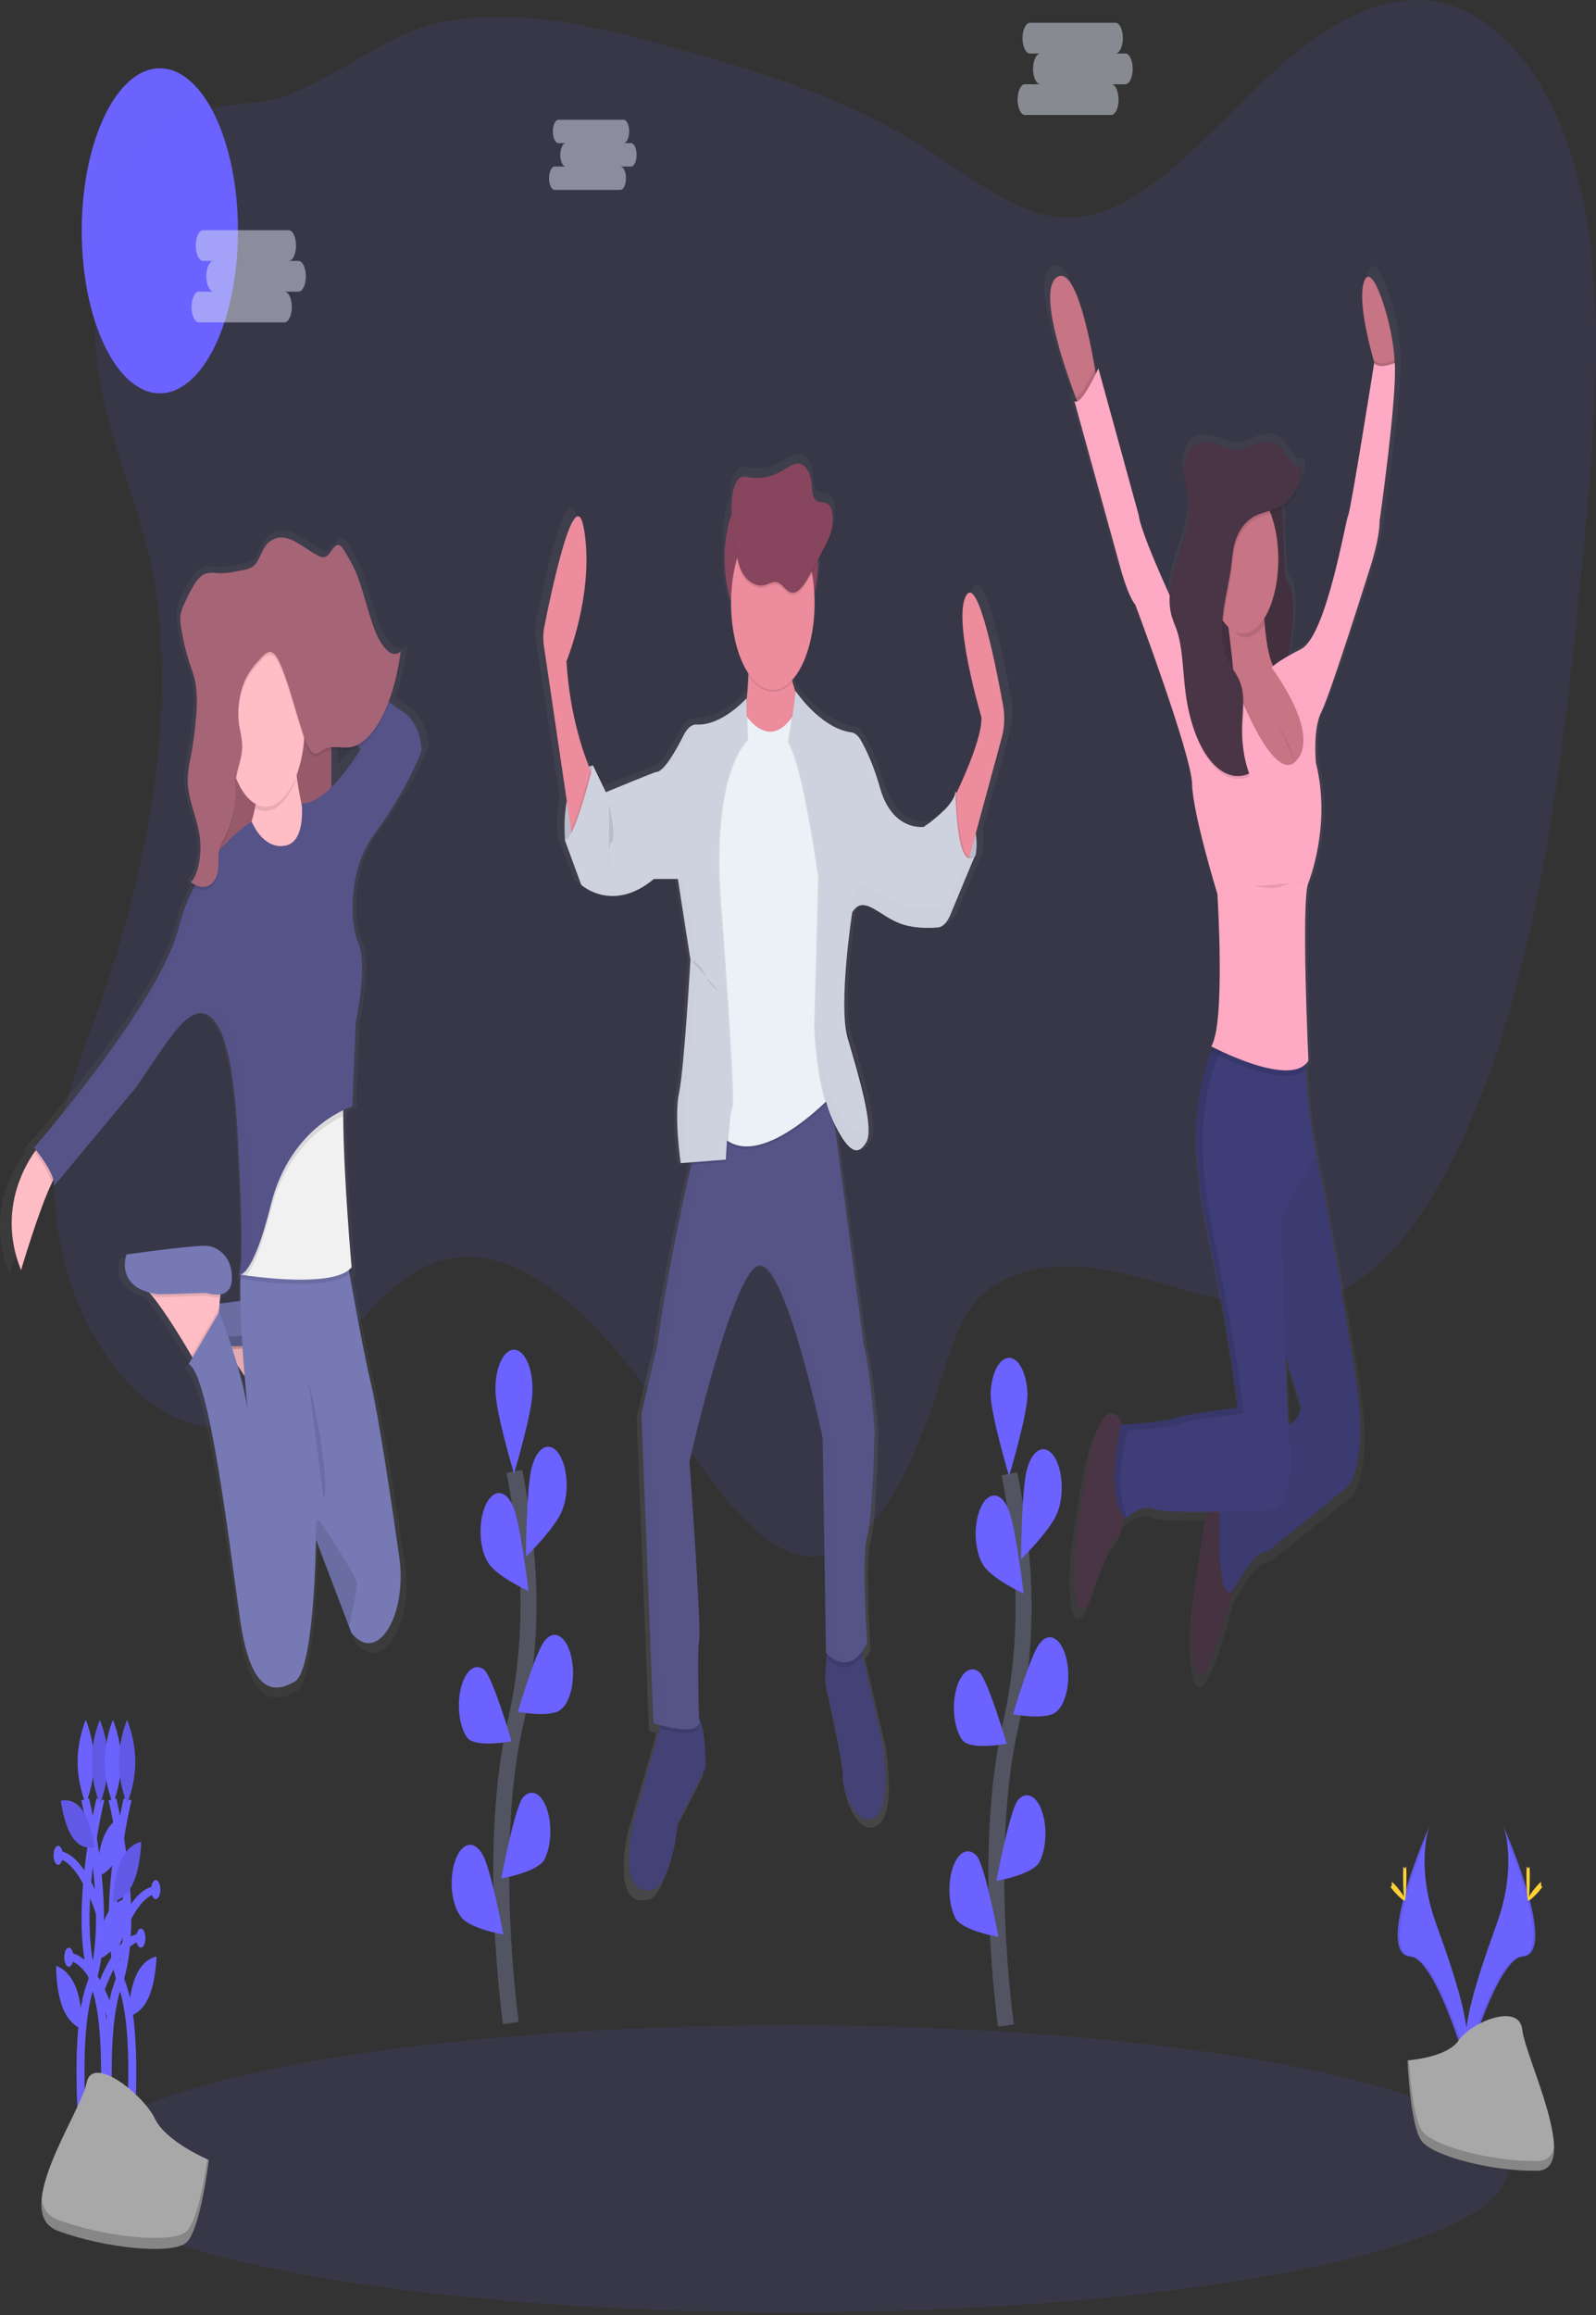 <svg width="200" height="290" viewBox="0 0 200 290" fill="none" xmlns="http://www.w3.org/2000/svg">
<rect x="0" y="0" width="200" height="290" fill="#333333" stroke="none"/>
<g clip-path="url(#clip0)">
<path d="M20.032 49.271C25.438 49.271 29.821 40.157 29.821 28.914C29.821 17.671 25.438 8.556 20.032 8.556C14.625 8.556 10.242 17.671 10.242 28.914C10.242 40.157 14.625 49.271 20.032 49.271Z" fill="#6C63FF"/>
<path opacity="0.1" d="M18.835 70.354C22.946 89.661 17.703 111.892 11.531 128.633C9.465 134.246 7.185 140.131 6.898 147.173C6.553 155.786 9.358 163.703 12.685 168.879C18.753 178.311 27.041 181.227 34.264 176.467C40.505 172.355 45.753 163.068 52.049 159.324C62.577 153.053 73.738 163.449 82.754 176.401C89.137 185.558 95.972 196.715 103.666 194.753C109.08 193.374 113.674 185.47 116.793 176.165C118.299 171.672 119.608 166.637 121.8 163.606C123.104 161.802 124.635 160.848 126.166 160.165C140.145 153.951 154.982 169.115 168.777 161.316C178.094 156.062 185.523 140.736 190.143 123.102C194.763 105.468 196.919 85.558 198.716 65.831C199.992 51.819 201.051 36.681 198.118 23.794C195.014 10.149 187.829 1.878 180.609 0.328C173.388 -1.222 166.147 3.056 159.495 9.09C151.183 16.648 143.036 27.227 133.965 27.262C127.787 27.288 121.895 22.358 115.989 18.596C106.113 12.313 95.843 9.191 85.61 6.309C75.812 3.551 65.917 0.985 56.06 2.613C49.086 3.765 42.927 9.309 36.159 11.875C31.748 13.547 27.315 12.313 22.986 15.115C17.654 18.583 12.171 26.618 11.876 39.273C11.598 51.319 16.656 60.112 18.835 70.354Z" fill="#6C63FF"/>
<path d="M126.742 87.546C125.843 82.673 123.525 71.218 121.998 73.49C120.069 76.363 123.927 89.053 123.927 89.053C124.037 91.382 121.868 96.23 120.705 98.647C120.705 98.454 120.705 98.345 120.705 98.345C120.694 98.437 120.677 98.525 120.655 98.607L120.558 98.498C120.532 98.691 120.485 98.869 120.421 99.019C120.421 98.691 120.411 98.498 120.411 98.498C120.187 100.464 116.292 102.956 116.292 102.956C116.292 102.956 116.187 102.956 116.005 102.956C114.923 102.956 112.106 102.448 110.8 98.104C110.125 95.751 109.261 93.655 108.246 91.908C107.898 91.341 107.476 91.008 107.035 90.953C103.428 90.472 100.507 86.675 99.924 85.865L99.817 85.712L99.794 85.852C99.657 85.445 99.524 85.011 99.4 84.564L99.337 84.323C100.21 83.412 100.944 82.016 101.459 80.289C101.974 78.562 102.249 76.573 102.253 74.541C102.253 74.467 102.253 74.388 102.253 74.314C102.57 73.173 102.737 71.879 102.737 70.561V69.247L103.561 67.723C103.938 67.027 104.327 66.291 104.519 65.332C104.596 64.944 104.63 64.526 104.62 64.106C104.638 63.747 104.612 63.384 104.545 63.052C104.477 62.719 104.369 62.428 104.232 62.206C103.601 61.3 102.548 62.206 102.091 60.945C101.88 60.376 101.918 59.6 101.815 58.931C101.605 57.569 100.846 56.833 100.145 56.811C99.444 56.789 98.772 57.319 98.099 57.718C96.683 58.553 95.205 58.841 93.74 58.567C93.343 58.42 92.936 58.45 92.546 58.655C92.307 58.86 92.095 59.179 91.927 59.586C91.759 59.993 91.639 60.476 91.577 60.997C91.525 61.389 91.494 61.791 91.484 62.197C90.897 63.575 90.572 65.352 90.571 67.194V70.561C90.572 72.359 90.882 74.096 91.445 75.461C91.511 77.045 91.743 78.581 92.123 79.96C92.504 81.339 93.025 82.529 93.649 83.448C93.649 83.535 93.649 83.624 93.649 83.715L93.677 83.75C93.642 84.794 93.565 85.83 93.445 86.846V86.622C93.445 86.622 90.497 89.885 87.338 89.963H86.991C86.368 89.92 85.762 90.392 85.306 91.277C84.371 93.108 82.733 96.002 81.727 96.002C81.516 96.002 76.201 98.161 75.321 98.52L73.677 95.17L73.626 95.367L73.529 95.17C73.349 95.199 73.171 95.253 72.994 95.332C72.152 93.256 70.468 88.431 70.078 81.955C70.078 81.955 73.715 73.341 72.377 65.315C71.236 58.475 68.092 73.136 67.199 77.554C67.043 78.325 67.024 79.186 67.145 79.984L70.099 99.785C69.818 101.32 69.737 102.982 69.865 104.602H69.832L71.984 110.343C71.984 110.343 73.603 111.779 76.136 111.753C77.993 111.759 79.832 111.025 81.556 109.59H82.055L81.96 109.664H84.523L86.153 119.915C86.098 120.848 85.311 133.866 84.679 136.778C84.491 137.751 84.407 138.796 84.43 139.843C84.464 141.855 84.621 143.849 84.9 145.776L86.328 145.667L86.273 145.899C85.064 151.053 83.045 160.235 81.851 168.818L79.773 177.576L81.331 216.854H81.394L81.514 216.893C81.683 216.946 81.935 217.025 82.268 217.112L82.146 217.55L78.711 229.373C78.711 229.373 76.262 239.799 81.68 237.833C81.68 237.833 83.683 236.624 84.5 229.513L88.063 222.564C88.063 222.564 88.229 217.949 87.221 216.105C87.157 213.973 86.997 207.746 87.244 206.248C87.54 204.436 85.98 183.588 85.98 183.588C85.98 183.588 91.619 159.263 95.035 158.659C95.285 158.622 95.537 158.691 95.774 158.86C98.581 160.761 101.981 174.874 102.982 179.266L103.028 179.467V179.507L103.066 179.677V179.726L103.1 179.875V179.914L103.129 180.05V180.08L103.154 180.19V180.234L103.173 180.317V180.352L103.186 180.413V180.448V180.488L103.196 180.54L103.641 207.886L103.685 207.934H103.706L103.668 208.499L103.474 211.323C103.474 211.323 105.923 222.052 105.774 223.409C105.624 224.767 107.406 230.209 109.928 228.699C112.451 227.188 110.95 218.671 110.95 218.671L108.52 208.258L108.412 207.794C108.654 207.485 108.883 207.132 109.095 206.739C109.095 206.739 108.353 195.56 109.095 193.142C109.836 190.725 110.059 179.695 110.059 179.695C110.059 179.695 109.539 172.141 108.648 168.818L104.917 141.122C106.035 143.285 106.905 144.13 107.631 144.073H107.751C108.07 144.086 108.386 143.922 108.665 143.6C108.815 143.424 108.956 143.217 109.086 142.983C109.111 142.938 109.134 142.89 109.156 142.838V142.838C110.194 141.025 107.968 133.923 106.707 129.702C105.492 125.629 107.166 114.564 107.292 113.741C107.404 113.569 107.525 113.422 107.652 113.303C107.913 113.07 108.194 112.944 108.478 112.931C109.686 113.018 111.173 114.463 113.013 115.19C114.292 115.642 115.588 115.852 116.886 115.816H116.961C117.477 115.816 117.945 115.794 118.324 115.764C118.67 115.735 119.008 115.545 119.314 115.208V115.208C119.575 114.89 119.813 114.491 120.017 114.025L123.247 106.437L123.163 106.52C123.319 105.659 123.319 104.709 123.163 103.849L126.576 91.588C126.748 90.984 126.853 90.307 126.882 89.607C126.91 88.907 126.863 88.203 126.742 87.546V87.546Z" fill="url(#paint0_linear)"/>
<path d="M88.393 221.526L84.955 228.379C84.167 235.385 82.232 236.572 82.232 236.572C77.004 238.507 79.366 228.252 79.366 228.252L82.683 216.583L83.091 215.142C83.091 215.142 85.456 213.653 87.031 214.546C87.23 214.66 87.413 214.866 87.568 215.151C88.555 216.933 88.393 221.526 88.393 221.526Z" fill="#444176"/>
<path d="M109.596 227.635C107.159 229.124 105.441 223.764 105.595 222.42C105.749 221.075 103.369 210.518 103.369 210.518L103.554 207.733L103.727 205.154L107.728 205.749L108.105 207.396L110.451 217.664C110.451 217.664 112.032 226.146 109.596 227.635Z" fill="#444176"/>
<path opacity="0.1" d="M87.606 216.315C87.229 217.66 84.174 216.981 82.685 216.561L83.093 215.12C83.093 215.12 85.458 213.631 87.033 214.524C87.232 214.638 87.416 214.845 87.57 215.129C87.591 215.856 87.606 216.315 87.606 216.315Z" fill="black"/>
<path opacity="0.1" d="M108.109 207.387C106.06 210.224 103.879 208.079 103.55 207.724L103.723 205.145L107.724 205.741L108.109 207.387Z" fill="black"/>
<path d="M108.665 192.481C107.949 194.863 108.665 205.889 108.665 205.889C106.3 210.36 103.508 207.08 103.508 207.08L103.087 180.12C103.087 180.12 98.431 157.923 95.136 158.519C91.84 159.114 86.397 183.097 86.397 183.097C86.397 183.097 87.901 203.652 87.614 205.43C87.328 207.207 87.614 215.856 87.614 215.856C87.113 217.642 81.885 215.856 81.885 215.856L80.381 177.125L82.377 168.481C83.525 160.021 85.475 150.965 86.641 145.886C87.22 143.359 87.608 141.818 87.608 141.818L91.419 140.167L103.79 134.834L108.235 168.481C109.095 171.756 109.596 179.205 109.596 179.205C109.596 179.205 109.381 190.099 108.665 192.481Z" fill="#565387"/>
<g opacity="0.1">
<path opacity="0.1" d="M104.654 207.08L104.232 180.12C104.232 180.12 99.577 157.923 96.281 158.519C96.134 158.549 95.989 158.616 95.85 158.72C99.063 160.94 103.087 180.12 103.087 180.12L103.508 207.08C104.387 208.011 105.377 208.387 106.357 208.162C105.763 208.013 105.186 207.647 104.654 207.08V207.08Z" fill="black"/>
<path opacity="0.1" d="M83.022 215.869L81.518 177.138L83.523 168.481C84.67 160.021 86.62 150.965 87.787 145.886C88.366 143.359 88.753 141.818 88.753 141.818L92.565 140.167L103.858 135.285L103.797 134.816L91.419 140.167L87.608 141.818C87.608 141.818 87.22 143.359 86.641 145.886C85.471 150.965 83.525 160.038 82.377 168.481L80.373 177.12L81.876 215.851C81.876 215.851 84.731 216.828 86.424 216.613C85.285 216.485 84.149 216.236 83.022 215.869V215.869Z" fill="black"/>
</g>
<path d="M74.31 95.884C74.31 95.884 70.227 96.322 70.8 105.268L71.946 105.565L73.664 101.695L74.523 98.419V97.675L74.31 95.884Z" fill="#CED2DF"/>
<path opacity="0.1" d="M74.31 95.884C74.31 95.884 70.227 96.322 70.8 105.268L71.946 105.565L73.664 101.695L74.523 98.419V97.675L74.31 95.884Z" fill="black"/>
<path d="M119.733 99.159C119.733 99.159 123.102 102.881 122.24 107.203L121.167 108.079L119.735 106.441L119.524 102.57L119.667 99.89L119.733 99.159Z" fill="#CED2DF"/>
<path opacity="0.1" d="M119.733 99.159C119.733 99.159 123.102 102.881 122.24 107.203L121.167 108.079L119.735 106.441L119.524 102.57L119.667 99.89L119.733 99.159Z" fill="black"/>
<path d="M98.101 60.726H95.235C92.782 60.726 90.794 64.861 90.794 69.961C90.794 75.061 92.782 79.196 95.235 79.196H98.101C100.553 79.196 102.542 75.061 102.542 69.961C102.542 64.861 100.553 60.726 98.101 60.726Z" fill="#88455E"/>
<path d="M74.283 97.149L71.775 105.469L71.565 103.989L68.157 80.904C68.041 80.117 68.06 79.27 68.21 78.508C69.071 74.156 72.108 59.679 73.209 66.445C74.498 74.327 70.988 82.83 70.988 82.83C71.388 89.731 73.251 94.732 73.984 96.466C74.169 96.917 74.283 97.149 74.283 97.149Z" fill="#EC8C9C"/>
<path d="M119.196 100.722C119.196 100.722 123.135 92.976 122.986 89.85C122.986 89.85 119.261 77.339 121.124 74.524C122.598 72.282 124.837 83.579 125.704 88.383C125.819 89.023 125.865 89.707 125.839 90.388C125.813 91.069 125.716 91.729 125.555 92.324L120.846 109.66L119.196 100.722Z" fill="#EC8C9C"/>
<path d="M93.693 79.126C93.693 79.126 94.409 88.659 92.333 92.236C90.257 95.814 98.28 95.792 98.28 95.792L101.145 90.279C101.145 90.279 97.85 83.873 98.852 79.108L93.693 79.126Z" fill="#EC8C9C"/>
<path opacity="0.1" d="M93.55 89.999C93.55 89.999 96.631 94.767 99.709 89.403L104.723 111.004L104.437 137.369C104.437 137.369 94.049 148.539 89.751 141.691C85.454 134.842 89.036 131.265 89.036 131.265L88.033 111.008L89.107 97.898C89.107 97.898 91.04 91.641 91.186 91.641C91.331 91.641 93.55 89.999 93.55 89.999Z" fill="black"/>
<path d="M93.55 89.701C93.55 89.701 96.631 94.478 99.712 89.105L104.725 110.706L104.439 137.071C104.439 137.071 94.051 148.242 89.754 141.393C85.456 134.545 89.038 130.967 89.038 130.967L88.035 110.711L89.109 97.6C89.109 97.6 91.042 91.343 91.188 91.343C91.333 91.343 93.55 89.701 93.55 89.701Z" fill="#EBF1F6"/>
<path opacity="0.1" d="M93.55 87.472C93.55 87.472 90.63 90.931 87.458 90.76C87.161 90.741 86.865 90.845 86.587 91.066C86.309 91.287 86.055 91.621 85.839 92.048C84.936 93.852 83.354 96.707 82.375 96.707C82.165 96.707 76.071 99.238 76.071 99.238L74.46 95.888C74.46 95.888 72.059 105.644 70.914 105.198L72.992 110.859C72.992 110.859 76.932 114.433 82.089 110.115H85.098L86.673 120.243C86.673 120.243 85.885 133.949 85.241 136.927C84.597 139.904 85.452 145.715 85.452 145.715L91.11 145.277C91.11 145.277 91.396 139.467 91.826 138.709C92.255 137.951 90.322 112.344 90.322 112.344C90.322 112.344 89.034 97.894 93.761 92.683L93.55 87.472Z" fill="black"/>
<path opacity="0.1" d="M91.417 140.185C91.209 141.952 91.06 143.747 90.973 145.558L86.641 145.899C87.221 143.372 87.608 141.831 87.608 141.831L91.417 140.185Z" fill="black"/>
<path opacity="0.1" d="M74.283 97.149L71.775 105.469L71.565 103.989C72.485 102.089 73.563 98.117 73.992 96.462C74.169 96.917 74.283 97.149 74.283 97.149Z" fill="black"/>
<path d="M93.55 87.472C93.55 87.472 90.484 90.931 87.315 90.76C87.018 90.741 86.721 90.845 86.443 91.066C86.165 91.287 85.911 91.621 85.696 92.048C84.793 93.852 83.211 96.707 82.232 96.707C82.022 96.707 75.928 99.238 75.928 99.238L74.31 95.884C74.31 95.884 71.91 105.64 70.764 105.193L72.843 110.855C72.843 110.855 76.782 114.428 81.939 110.111H84.948L86.523 120.235C86.523 120.235 85.736 133.94 85.092 136.918C84.447 139.896 85.302 145.706 85.302 145.706L90.96 145.268C90.96 145.268 91.247 139.458 91.676 138.7C92.106 137.943 90.173 112.335 90.173 112.335C90.173 112.335 88.884 97.885 93.611 92.674L93.55 87.472Z" fill="#CED2DF"/>
<path opacity="0.1" d="M99.712 86.57C99.712 86.57 102.634 91.203 106.536 91.737C106.963 91.793 107.371 92.121 107.705 92.678C108.689 94.415 109.523 96.488 110.171 98.809C111.746 104.173 115.614 103.577 115.614 103.577C115.614 103.577 119.375 101.121 119.589 99.199C119.589 99.199 119.697 109.708 122.061 107.168L118.951 114.621C118.755 115.092 118.515 115.474 118.245 115.744C117.975 116.015 117.682 116.167 117.383 116.193C116.214 116.289 114.184 116.32 112.47 115.628C109.89 114.586 108.029 112.055 106.669 114.288C106.669 114.288 104.879 125.905 106.096 130.078C107.313 134.251 109.465 141.249 108.461 143.04C107.456 144.831 106.239 144.677 104.235 140.36C102.23 136.042 102.013 128.743 102.013 128.743L102.514 109.975C102.514 109.975 100.581 95.823 98.724 92.994L99.712 86.57Z" fill="black"/>
<path opacity="0.1" d="M122.346 106.98L119.227 114.463C119.02 114.96 118.763 115.357 118.475 115.628V115.628C118.219 115.868 117.943 116.004 117.663 116.027C116.494 116.127 114.464 116.158 112.75 115.462C110.337 114.485 108.551 112.208 107.216 113.745C107.122 113.854 107.031 113.978 106.947 114.117C106.947 114.117 105.157 125.734 106.374 129.908C107.591 134.081 109.743 141.078 108.739 142.869C108.571 143.176 108.382 143.432 108.179 143.626C107.277 144.472 106.159 143.74 104.513 140.189C102.508 135.867 102.291 128.572 102.291 128.572L102.792 109.804C102.792 109.804 100.859 95.652 99.002 92.823L99.821 86.715C100.385 87.511 103.203 91.255 106.686 91.733C107.113 91.788 107.521 92.117 107.854 92.674C108.838 94.41 109.672 96.484 110.32 98.805C111.895 104.169 115.763 103.573 115.763 103.573C116.691 102.958 117.596 102.209 118.473 101.331V101.331C119.023 100.771 119.507 100.158 119.737 99.58C119.801 99.429 119.848 99.249 119.874 99.054C119.874 99.054 119.983 109.511 122.346 106.98Z" fill="black"/>
<path d="M122.203 107.129L119.086 114.621C118.915 115.032 118.709 115.376 118.48 115.637V115.637C118.185 115.969 117.858 116.156 117.524 116.184C116.355 116.285 114.325 116.316 112.611 115.619C110.284 114.678 108.539 112.523 107.223 113.754C107.072 113.89 106.931 114.065 106.801 114.275C106.801 114.275 105.012 125.892 106.229 130.065C107.446 134.238 109.598 141.236 108.593 143.027C108.464 143.259 108.322 143.463 108.172 143.635C107.246 144.699 106.1 144.073 104.363 140.347C102.358 136.025 102.142 128.73 102.142 128.73L102.643 109.962C102.643 109.962 100.71 95.809 98.852 92.981L99.712 86.574L99.815 86.723C100.379 87.52 103.196 91.264 106.679 91.741C107.106 91.797 107.514 92.126 107.848 92.683C108.832 94.419 109.666 96.492 110.314 98.813C111.889 104.177 115.757 103.582 115.757 103.582C116.684 102.967 117.59 102.217 118.467 101.34V101.34C119.118 100.648 119.648 99.89 119.73 99.199C119.73 99.199 119.73 99.334 119.73 99.575C119.794 101.384 120.11 109.366 122.203 107.129Z" fill="#CED2DF"/>
<path opacity="0.1" d="M98.916 79.349H93.651C93.767 81.09 93.8 82.85 93.75 84.604C94.554 85.78 95.496 86.478 96.476 86.625C97.457 86.772 98.437 86.361 99.314 85.436C98.808 83.492 98.501 81.285 98.916 79.349Z" fill="black"/>
<path d="M96.846 86.421C99.733 86.421 102.074 81.553 102.074 75.548C102.074 69.544 99.733 64.676 96.846 64.676C93.958 64.676 91.617 69.544 91.617 75.548C91.617 81.553 93.958 86.421 96.846 86.421Z" fill="#EC8C9C"/>
<path opacity="0.1" d="M95.759 73.613C96.342 73.468 96.926 73.039 97.501 73.28C98.023 73.499 98.467 74.248 98.989 74.475C99.996 74.913 100.931 73.372 101.691 71.936L103.333 68.827C103.698 68.139 104.072 67.417 104.26 66.471C104.447 65.525 104.382 64.282 103.982 63.686C103.382 62.81 102.348 63.686 101.914 62.443C101.718 61.882 101.748 61.129 101.647 60.459C101.436 59.119 100.712 58.388 100.034 58.37C99.356 58.353 98.707 58.869 98.059 59.246C96.692 60.07 95.264 60.354 93.847 60.082C93.465 59.937 93.072 59.965 92.695 60.166C92.464 60.371 92.258 60.687 92.096 61.088C91.933 61.489 91.819 61.963 91.76 62.473C91.436 64.855 91.99 68.695 92.546 70.828C93.102 72.96 94.649 73.897 95.759 73.613Z" fill="black"/>
<path d="M95.759 73.315C96.342 73.171 96.926 72.742 97.501 72.982C98.023 73.201 98.467 73.95 98.989 74.178C99.996 74.616 100.931 73.074 101.691 71.638L103.333 68.529C103.698 67.842 104.072 67.119 104.26 66.173C104.447 65.227 104.382 63.984 103.982 63.388C103.382 62.513 102.348 63.388 101.914 62.145C101.718 61.584 101.748 60.831 101.647 60.161C101.436 58.821 100.712 58.09 100.034 58.072C99.356 58.055 98.707 58.572 98.059 58.948C96.692 59.772 95.264 60.056 93.847 59.785C93.465 59.639 93.072 59.667 92.695 59.868C92.464 60.073 92.258 60.389 92.096 60.79C91.933 61.191 91.819 61.665 91.76 62.175C91.436 64.557 91.99 68.398 92.546 70.53C93.102 72.663 94.649 73.578 95.759 73.315Z" fill="#88455E"/>
<path opacity="0.1" d="M86.639 120.313C86.639 120.313 87.785 120.611 88.358 122.1C88.93 123.589 89.933 124.035 89.933 124.035" fill="black"/>
<path opacity="0.1" d="M76.323 100.648C76.323 100.648 77.258 104.987 76.681 105.425C76.104 105.863 76.323 108.998 76.323 108.998" fill="black"/>
<g opacity="0.1">
<path opacity="0.1" d="M76.646 99.159C76.646 99.159 82.733 96.628 82.944 96.628C83.925 96.628 85.504 93.773 86.408 91.969C86.682 91.422 87.02 91.031 87.389 90.835H87.311C87.013 90.816 86.717 90.919 86.439 91.141C86.161 91.362 85.907 91.695 85.692 92.122C84.788 93.927 83.207 96.781 82.228 96.781C82.057 96.781 78.162 98.389 76.58 99.041L76.646 99.159Z" fill="black"/>
<path opacity="0.1" d="M93.559 88.098V87.542C92.094 89.095 90.518 90.143 88.892 90.647C90.506 90.348 92.083 89.487 93.559 88.098V88.098Z" fill="black"/>
<path opacity="0.1" d="M86.031 145.632C86.031 145.632 85.172 139.821 85.82 136.844C86.469 133.866 87.252 120.16 87.252 120.16L85.681 110.032H82.664L82.481 110.181H84.955L86.523 120.313C86.523 120.313 85.736 134.019 85.092 136.997C84.447 139.975 85.302 145.785 85.302 145.785L90.96 145.347V145.255L86.031 145.632Z" fill="black"/>
</g>
<g opacity="0.1">
<path opacity="0.1" d="M108.665 140.644C108.535 140.877 108.394 141.081 108.244 141.253C107.317 142.317 106.172 141.691 104.435 137.965C102.843 134.536 102.379 129.207 102.255 127.188L102.213 128.73C102.213 128.73 102.424 136.029 104.435 140.347C106.172 144.086 107.317 144.699 108.244 143.635C108.394 143.463 108.535 143.259 108.665 143.027C108.966 142.488 108.983 141.476 108.825 140.215C108.786 140.379 108.732 140.525 108.665 140.644V140.644Z" fill="black"/>
<path opacity="0.1" d="M121.19 107.352L119.162 112.226C118.991 112.637 118.785 112.981 118.556 113.242V113.242C118.261 113.574 117.934 113.761 117.6 113.789C116.431 113.89 114.401 113.92 112.687 113.224C110.36 112.283 108.614 110.128 107.298 111.359C107.148 111.495 107.007 111.67 106.877 111.88C106.877 111.88 105.721 119.385 105.898 124.495C106.035 119.718 106.877 114.262 106.877 114.262C107.007 114.052 107.148 113.877 107.298 113.741C108.617 112.51 110.36 114.665 112.687 115.606C114.401 116.298 116.429 116.267 117.6 116.171C117.934 116.143 118.261 115.956 118.556 115.624C118.785 115.367 118.99 115.027 119.162 114.621L122.281 107.137C122.119 107.346 121.937 107.475 121.747 107.512C121.558 107.549 121.367 107.494 121.19 107.352V107.352Z" fill="black"/>
</g>
<path d="M29.615 160.989C29.64 161.039 29.672 161.071 29.706 161.081C29.741 161.09 29.776 161.076 29.806 161.041C29.741 161.043 29.677 161.026 29.615 160.989V160.989Z" fill="url(#paint1_linear)"/>
<path d="M51.073 88.453C50.694 88.225 50.153 87.853 49.502 87.38C50.178 85.571 50.673 83.498 50.957 81.285L50.903 81.329C50.922 81.193 50.94 81.061 50.957 80.921C49.709 81.977 48.327 80.19 47.447 77.895C46.567 75.601 45.973 72.755 45.009 70.644C44.607 69.805 44.175 69.03 43.716 68.328C43.431 67.89 43.126 67.395 42.779 67.373C42.217 67.338 41.776 68.485 41.235 68.823C40.879 68.989 40.508 68.96 40.159 68.739C38.763 68.074 37.422 66.843 35.996 66.519C35.233 66.323 34.459 66.505 33.737 67.049C33.021 67.614 32.694 68.739 32.115 69.641C31.484 70.609 30.25 70.587 29.515 70.758C28.623 70.97 27.725 71.047 26.828 70.99C26.312 70.897 25.793 70.937 25.282 71.108C24.215 71.594 23.358 73.359 22.558 75.049C22.339 75.432 22.182 75.943 22.107 76.516C22.097 76.677 22.097 76.841 22.107 77.002C22.099 77.444 22.136 77.884 22.214 78.294C22.461 79.814 22.809 81.254 23.248 82.572C23.575 83.544 23.956 84.459 24.141 85.611C24.229 86.177 24.275 86.768 24.278 87.363C24.269 87.994 24.237 88.624 24.183 89.246C24.042 90.965 23.81 92.646 23.491 94.259C23.292 95.087 23.156 95.973 23.086 96.887C23.08 97.073 23.08 97.26 23.086 97.447C23.034 100.337 24.436 102.417 24.708 105.29C24.73 105.528 24.743 105.769 24.748 106.012C24.718 107.803 24.227 109.555 23.503 110.251C23.566 110.303 23.631 110.347 23.697 110.391C23.634 110.472 23.57 110.545 23.503 110.61C23.636 110.715 23.77 110.807 23.907 110.881C23.084 112.372 22.392 114.151 21.863 116.136C19.426 125.568 2.926 144.042 2.926 144.042L3.17 144.331L2.972 144.599C1.545 146.573 -1.805 152.332 1.223 159.614C1.223 159.614 3.587 151.854 5.245 148.548C5.318 148.399 5.392 148.264 5.455 148.137C5.491 148.253 5.516 148.384 5.527 148.521C5.538 148.659 5.535 148.799 5.518 148.934L16.367 136.257C16.367 136.257 20.222 130.643 21.298 129.378C22.056 128.396 22.88 127.658 23.743 127.188L23.617 127.298C24.022 127.066 24.441 126.942 24.861 126.93C26.782 126.991 28.862 129.916 29.547 141.498C30.465 157.008 30.039 159.806 29.744 160.187C29.708 160.182 29.672 160.169 29.637 160.148C29.646 160.164 29.656 160.179 29.666 160.192C29.627 160.186 29.587 160.171 29.549 160.148C29.57 160.188 29.596 160.217 29.624 160.231C29.652 160.244 29.681 160.243 29.709 160.227C29.729 160.239 29.75 160.243 29.77 160.238C29.791 160.232 29.811 160.218 29.829 160.196C29.877 160.202 29.925 160.202 29.974 160.196C29.974 160.339 29.969 160.485 29.959 160.634C29.944 160.634 29.873 160.717 29.959 160.726C29.936 161.602 29.938 162.552 29.959 163.546C29.005 163.655 28.051 163.774 27.222 163.879L27.296 163.06L27.329 162.692C28.062 162.569 28.757 162.123 28.839 160.888C29.018 158.173 27.226 156.724 25.701 156.544C24.177 156.365 15.034 157.63 15.034 157.63C15.034 157.63 13.663 161.321 18.011 162.447C18.141 162.587 18.275 162.733 18.414 162.885C20.117 164.903 22.427 168.621 23.535 170.451L23.688 170.705L23.191 171.546C25.88 172.812 28.481 194.18 29.915 203.95C31.349 213.719 34.486 213.364 37.087 211.915C39.523 210.557 39.824 195.844 39.864 193.996V193.808L44.198 204.939L44.526 205.784C44.653 205.922 44.778 206.05 44.901 206.17C48.182 209.414 51.806 203.192 50.776 196.098C49.734 188.948 48.117 178.373 47.039 173.902C46.135 170.158 44.969 163.94 44.261 160.047C44.353 159.97 44.442 159.881 44.529 159.78C44.529 159.78 44.512 159.605 44.484 159.285L44.529 159.237C44.529 159.237 43.476 147.975 43.429 139.97C43.429 139.83 43.429 139.684 43.429 139.532C43.429 139.445 43.429 139.357 43.429 139.274C44.213 138.902 44.71 138.757 44.71 138.757L44.724 138.407L44.634 138.446L45.07 128.073C45.07 128.073 46.67 120.992 45.445 118.045C45.072 117.183 44.823 116.121 44.727 114.98C44.516 112.269 44.727 107.746 47.58 103.989C51.972 98.196 53.686 93.48 53.686 93.48C53.686 93.48 53.762 90.099 51.073 88.453ZM42.349 95.652V90.857C43.164 90.774 43.996 90.971 44.815 90.857C45.217 90.799 45.615 90.659 46.005 90.441L46.203 90.725C45.004 92.642 43.713 94.293 42.349 95.652V95.652ZM29.894 170.81C30.216 171.275 30.54 171.756 30.858 172.242C31.056 174.607 31.231 176.275 31.244 176.393C30.88 174.447 30.428 172.578 29.894 170.81V170.81Z" fill="url(#paint2_linear)"/>
<path d="M36.856 166.869L36.667 169.011L36.521 170.648L36.256 173.643L33.683 177.387C33.683 177.387 33.451 176.976 33.068 176.323C32.015 174.519 29.798 170.859 28.17 168.879C27.752 168.324 27.299 167.889 26.825 167.588L36.856 166.869Z" fill="#FFBDC6"/>
<path opacity="0.1" d="M36.856 166.869L36.667 169.011C36.099 169.076 35.531 169.016 34.969 168.831L28.966 169.011C28.682 168.976 28.416 168.927 28.168 168.875C27.75 168.319 27.297 167.885 26.823 167.583L36.856 166.869Z" fill="black"/>
<path d="M34.969 168.481C34.969 168.481 37.972 169.549 38.143 166.874C38.313 164.198 36.599 162.788 35.144 162.587C33.689 162.385 24.936 163.664 24.936 163.664C24.936 163.664 23.392 167.942 28.966 168.656L34.969 168.481Z" fill="#7679B4"/>
<path opacity="0.1" d="M36.856 166.869L36.667 169.011L36.521 170.648L36.256 173.643L33.683 177.387C33.683 177.387 33.451 176.976 33.068 176.323C32.015 174.519 29.798 170.859 28.17 168.879C27.752 168.324 27.299 167.889 26.825 167.588L36.856 166.869Z" fill="black"/>
<path opacity="0.1" d="M36.856 166.869L36.667 169.011C36.099 169.076 35.531 169.016 34.969 168.831L28.966 169.011C28.682 168.976 28.416 168.927 28.168 168.875C27.75 168.319 27.297 167.885 26.823 167.583L36.856 166.869Z" fill="black"/>
<path opacity="0.1" d="M34.969 168.481C34.969 168.481 37.972 169.549 38.143 166.874C38.313 164.198 36.599 162.788 35.144 162.587C33.689 162.385 24.936 163.664 24.936 163.664C24.936 163.664 23.392 167.942 28.966 168.656L34.969 168.481Z" fill="black"/>
<path d="M41.529 80.549H25.835V119.249H41.529V80.549Z" fill="#A66477"/>
<path opacity="0.1" d="M41.529 80.549H25.835V119.249H41.529V80.549Z" fill="black"/>
<path d="M7.439 146.806C7.18 146.941 6.852 147.458 6.483 148.211C4.898 151.469 2.636 159.11 2.636 159.11C-0.261 151.938 2.946 146.267 4.321 144.318C4.654 143.845 4.877 143.591 4.877 143.591L7.439 146.806Z" fill="#FFBDC6"/>
<path d="M36.686 92.766C36.686 92.766 37.458 104.002 40.116 106.678C42.773 109.353 36.686 114.345 36.686 114.345L28.366 107.926C28.366 107.926 33.083 104.716 32.139 95.262L36.686 92.766Z" fill="#FFBDC6"/>
<path d="M27.774 160.358L27.585 162.499L27.439 164.137L27.174 167.132L24.601 170.876C24.601 170.876 24.369 170.464 23.986 169.812C22.933 168.008 20.716 164.347 19.088 162.368C18.67 161.813 18.217 161.378 17.743 161.076L27.774 160.358Z" fill="#FFBDC6"/>
<path opacity="0.1" d="M27.774 160.358L27.585 162.499C27.018 162.565 26.449 162.505 25.888 162.32L19.884 162.499C19.6 162.464 19.335 162.416 19.086 162.364C18.668 161.808 18.215 161.374 17.741 161.072L27.774 160.358Z" fill="black"/>
<path d="M25.879 161.965C25.879 161.965 28.882 163.034 29.052 160.358C29.223 157.683 27.509 156.255 26.05 156.08C24.59 155.905 15.843 157.148 15.843 157.148C15.843 157.148 14.3 161.427 19.874 162.14L25.879 161.965Z" fill="#7679B4"/>
<path opacity="0.1" d="M27.431 164.141L27.166 167.136L24.593 170.88C24.593 170.88 24.361 170.469 23.978 169.816L27.381 164.014L27.431 164.141Z" fill="black"/>
<path d="M44.409 204.97C44.291 204.85 44.172 204.723 44.051 204.589L43.738 203.757L39.594 192.81V193.002C39.566 194.82 39.267 209.314 36.938 210.649C34.451 212.077 31.449 212.431 30.078 202.802C28.707 193.173 26.218 172.128 23.645 170.88L27.46 164.369C27.46 164.369 29.987 170.499 31.019 176.402C30.981 176.026 29.236 159.075 30.676 156.08H43.196C43.196 156.08 45.125 167.526 46.456 173.201C47.488 177.606 49.036 188.019 50.036 195.065C51.026 202.036 47.568 208.166 44.409 204.97Z" fill="#7679B4"/>
<path opacity="0.1" d="M44.06 159.285C42.129 161.663 33.639 160.695 30.872 160.31L30.12 160.196C30.038 160.196 30.133 160.1 30.133 160.1L30.211 158.48L32.268 147.602L43.289 134.326C43.066 135.723 42.99 137.864 43.009 140.32C43.064 148.194 44.06 159.285 44.06 159.285Z" fill="black"/>
<path d="M44.06 158.755C42.129 161.133 33.639 160.165 30.872 159.78L30.12 159.666H29.996L30.133 159.592L30.811 159.22L32.268 147.09L43.289 133.805C43.066 135.202 42.99 137.343 43.009 139.799C43.064 147.659 44.06 158.755 44.06 158.755Z" fill="#F2F1F2"/>
<path opacity="0.1" d="M43.009 139.782C40.769 140.855 35.837 144.012 33.942 151.605C32.678 156.675 31.626 158.852 30.874 159.763L30.122 159.649L30.135 159.552L30.813 159.18L32.27 147.051L43.291 133.765C43.064 135.202 42.99 137.325 43.009 139.782Z" fill="black"/>
<path opacity="0.1" d="M4.866 143.596L7.439 146.806C7.18 146.941 6.852 147.458 6.483 148.211C6.273 146.897 4.921 145.093 4.31 144.323C4.643 143.85 4.866 143.596 4.866 143.596Z" fill="black"/>
<path opacity="0.1" d="M29.669 159.872C29.641 159.905 29.608 159.919 29.575 159.91C29.542 159.901 29.512 159.871 29.488 159.824C29.547 159.858 29.608 159.875 29.669 159.872V159.872Z" fill="black"/>
<path d="M35.483 105.964C35.483 105.964 33.167 106.498 31.537 102.934C31.537 102.934 24.677 107.037 22.36 116.311C20.044 125.586 4.264 143.775 4.264 143.775C4.264 143.775 7.001 146.985 6.751 148.592L17.128 136.108C17.128 136.108 20.815 130.577 21.845 129.329C22.874 128.082 28.534 120.414 29.735 141.279C30.935 162.145 29.735 159.671 29.735 159.671C29.735 159.671 31.451 160.919 33.946 150.913C36.441 140.907 44.152 138.608 44.152 138.608L44.574 128.099C44.574 128.099 46.104 121.128 44.932 118.22C44.574 117.365 44.336 116.321 44.245 115.203C44.049 112.532 44.245 108.079 46.983 104.379C51.194 98.686 52.815 94.036 52.815 94.036C52.815 94.036 52.902 90.647 50.328 89.044C47.755 87.441 37.292 78.701 37.292 78.701L36.949 81.731L45.182 93.861C45.182 93.861 41.066 100.814 37.812 100.639C37.8 100.609 38.4 105.784 35.483 105.964Z" fill="#565388"/>
<path opacity="0.1" d="M37.073 97.657C36.87 96.22 36.712 94.758 36.599 93.278L32.053 95.792C32.252 97.596 32.217 99.478 31.95 101.244C32.879 101.759 33.861 101.693 34.772 101.055C35.683 100.416 36.483 99.233 37.073 97.653V97.657Z" fill="black"/>
<path d="M33.297 101.06C35.998 101.06 38.187 96.507 38.187 90.892C38.187 85.276 35.998 80.724 33.297 80.724C30.597 80.724 28.408 85.276 28.408 90.892C28.408 96.507 30.597 101.06 33.297 101.06Z" fill="#FFBDC6"/>
<path opacity="0.1" d="M35.896 67.767C37.252 68.087 38.543 69.3 39.878 69.957C40.212 70.174 40.567 70.203 40.908 70.04C41.426 69.707 41.847 68.577 42.382 68.612C42.712 68.612 43.013 69.103 43.279 69.554C43.718 70.247 44.131 71.01 44.515 71.835C45.435 73.915 46.008 76.718 46.848 78.977C47.688 81.237 49.012 82.997 50.206 81.959C49.396 88.527 46.734 93.55 43.858 93.957C42.71 94.119 41.541 93.624 40.423 94.325C40.146 94.56 39.854 94.707 39.556 94.763C38.924 94.763 38.402 93.541 38.002 92.354C37.067 89.561 36.317 86.39 35.264 83.846C34.917 83.005 34.506 82.204 34.016 82.051C33.525 81.898 33.072 82.384 32.634 82.857C31.912 83.636 31.173 84.442 30.613 85.773C30.053 87.104 29.699 89.097 29.93 90.901C30.055 91.873 30.341 92.749 30.352 93.769C30.352 95.389 29.674 96.576 29.537 98.148C29.507 98.811 29.495 99.478 29.503 100.144C29.442 102.308 28.764 104.085 28.052 105.438C27.776 105.968 27.469 106.533 27.389 107.352C27.334 107.908 27.389 108.499 27.353 109.064C27.25 110.47 26.576 111.179 25.98 111.363C25.284 111.575 24.574 111.4 23.921 110.855C24.763 110.036 25.266 107.702 25.073 105.6C24.807 102.706 23.409 100.63 23.527 97.679C23.593 96.775 23.724 95.897 23.915 95.074C24.22 93.481 24.441 91.825 24.576 90.134C24.713 88.833 24.7 87.482 24.536 86.193C24.357 85.059 23.992 84.157 23.681 83.198C23.259 81.894 22.926 80.475 22.691 78.981C22.606 78.54 22.574 78.062 22.596 77.589C22.664 77.031 22.811 76.527 23.017 76.144C23.784 74.475 24.605 72.737 25.624 72.255C26.111 72.087 26.607 72.047 27.098 72.137C27.957 72.194 28.816 72.118 29.669 71.909C30.373 71.739 31.564 71.761 32.158 70.806C32.712 69.93 33.026 68.814 33.71 68.253C34.409 67.721 35.159 67.555 35.896 67.767V67.767Z" fill="black"/>
<path opacity="0.1" d="M38.614 172.755C38.614 172.755 41.444 184.345 40.587 187.914Z" fill="black"/>
<path opacity="0.1" d="M43.746 203.757L39.602 192.81V193.002C39.602 193.002 39.362 189.464 40.152 190.655C41.88 193.256 44.647 197.521 44.706 198.257C44.765 198.993 44.146 201.944 43.746 203.757Z" fill="black"/>
<g opacity="0.1">
<path opacity="0.1" d="M37.882 100.609C37.882 100.609 38.231 103.621 37.1 105.128C38.842 104.506 38.918 101.69 38.865 100.464C38.54 100.574 38.211 100.622 37.882 100.609V100.609Z" fill="black"/>
<path opacity="0.1" d="M5.296 143.062C5.296 143.062 21.076 124.872 23.392 115.597C25.054 108.942 29.057 104.952 31.183 103.227C29.631 104.309 24.409 108.455 22.447 116.311C20.131 125.586 4.35 143.775 4.35 143.775L5.296 143.062Z" fill="black"/>
<path opacity="0.1" d="M40.952 99.194C43.636 97.443 46.203 93.121 46.203 93.121L37.97 80.991L38.157 79.327L37.37 78.671L37.027 81.701L45.26 93.83C43.939 95.99 42.491 97.792 40.952 99.194V99.194Z" fill="black"/>
<path opacity="0.1" d="M41.005 140.294C42.056 139.547 43.136 138.981 44.233 138.6L44.247 138.254C43.143 138.758 42.058 139.44 41.005 140.294V140.294Z" fill="black"/>
<path opacity="0.1" d="M31.026 158.979H30.95C30.921 159.012 30.888 159.025 30.855 159.017C30.823 159.008 30.792 158.978 30.769 158.931C30.828 158.965 30.889 158.981 30.95 158.979C31.232 158.637 31.655 155.975 30.769 140.561C29.821 124.105 26.102 125.397 24.066 127.289C26.147 126.098 29.01 127.127 29.825 141.275C30.712 156.689 30.288 159.355 30.006 159.692C30.372 159.664 30.726 159.416 31.026 158.979Z" fill="black"/>
<path opacity="0.1" d="M30.006 159.697C29.945 159.699 29.884 159.683 29.825 159.649C29.849 159.696 29.879 159.726 29.912 159.735C29.945 159.743 29.978 159.73 30.006 159.697V159.697Z" fill="black"/>
</g>
<path d="M35.896 67.421C37.252 67.741 38.543 68.954 39.878 69.611C40.212 69.828 40.567 69.857 40.908 69.694C41.426 69.361 41.847 68.231 42.382 68.266C42.712 68.266 43.013 68.757 43.279 69.208C43.718 69.901 44.131 70.664 44.515 71.489C45.435 73.569 46.008 76.372 46.848 78.631C47.688 80.891 49.012 82.651 50.206 81.613C49.396 88.181 46.734 93.204 43.858 93.611C42.71 93.773 41.541 93.278 40.423 93.979C40.146 94.214 39.854 94.362 39.556 94.417C38.924 94.417 38.402 93.195 38.002 92.008C37.067 89.215 36.317 86.044 35.264 83.5C34.917 82.66 34.506 81.858 34.016 81.705C33.525 81.552 33.072 82.038 32.634 82.511C31.912 83.29 31.173 84.096 30.613 85.427C30.053 86.758 29.699 88.751 29.93 90.555C30.055 91.527 30.341 92.403 30.352 93.423C30.352 95.043 29.674 96.23 29.537 97.802C29.507 98.465 29.495 99.132 29.503 99.799C29.442 101.962 28.764 103.739 28.052 105.093C27.776 105.622 27.469 106.187 27.389 107.006C27.334 107.562 27.389 108.153 27.353 108.718C27.25 110.124 26.576 110.833 25.98 111.017C25.284 111.229 24.574 111.054 23.921 110.509C24.763 109.69 25.266 107.356 25.073 105.255C24.807 102.36 23.409 100.285 23.527 97.333C23.593 96.429 23.724 95.551 23.915 94.728C24.22 93.135 24.441 91.48 24.576 89.788C24.713 88.487 24.7 87.136 24.536 85.847C24.357 84.713 23.992 83.811 23.681 82.852C23.259 81.549 22.926 80.129 22.691 78.635C22.606 78.194 22.574 77.716 22.596 77.243C22.664 76.685 22.811 76.181 23.017 75.798C23.784 74.13 24.605 72.391 25.624 71.91C26.111 71.741 26.607 71.701 27.098 71.791C27.957 71.848 28.816 71.772 29.669 71.564C30.373 71.393 31.564 71.415 32.158 70.46C32.712 69.584 33.026 68.468 33.71 67.907C34.409 67.376 35.159 67.209 35.896 67.421V67.421Z" fill="#A66477"/>
<path d="M175.511 44.599C175.511 44.542 175.511 44.489 175.511 44.437C175.511 44.384 175.511 44.323 175.498 44.27H175.464C175.464 44.152 175.464 44.034 175.464 43.907C175.38 39.848 172.681 31.208 171.598 33.73C170.651 35.946 172.08 41.551 172.809 44.073L172.874 44.301L172.838 44.253C172.838 44.253 169.825 62.942 169.469 63.669C169.113 64.395 166.633 79.091 163.363 80.746C162.716 81.066 162.179 81.355 161.729 81.622L161.765 81.372C161.975 79.94 162.234 78.587 162.339 76.993C162.445 75.4 162.339 73.469 161.952 72.693C161.762 72.308 161.531 72.255 161.375 71.642C161.274 71.105 161.22 70.534 161.215 69.957L160.937 62.872L161.131 62.749C162.302 61.97 163.437 60.122 163.569 57.635C163.528 57.667 163.487 57.694 163.445 57.718C163.46 57.573 163.472 57.427 163.481 57.28C162.497 58.086 161.586 55.966 160.638 55.016C159.078 53.426 157.294 54.924 155.683 55.288C153.858 55.703 152.125 54.127 150.259 54.412C149.244 54.574 148.115 56.006 148.17 58.086C148.202 59.228 148.591 60.196 148.751 61.291C149.156 63.94 148.256 66.598 147.469 68.858C146.951 70.342 146.454 72.15 146.366 73.893C144.553 69.952 142.592 65.398 142.365 63.686L137.119 44.997C137.119 44.997 136.995 45.273 136.795 45.68C136.764 45.479 136.726 45.242 136.684 45.006C136.014 41.104 134.119 31.65 131.716 33.384C129.314 35.118 132.712 44.809 134.19 48.671L134.401 49.205C134.277 49.269 134.147 49.256 134.026 49.17L139.876 70.035C139.876 70.035 140.939 74.029 141.914 75.115C141.914 75.115 149.181 94.167 149.269 97.977C149.358 101.787 152.537 111.95 152.537 111.95C152.537 111.95 153.601 128.463 151.739 131.366H151.762H151.777H151.8H151.821H151.864H151.891H151.918H151.954H151.984H152.026H152.047C151.958 131.545 151.868 131.742 151.775 131.957C150.396 135.136 148.633 141.949 151.042 153.536C154.586 170.613 155.119 177.304 155.119 177.304C155.119 177.304 148.381 178.031 147.054 178.574C145.879 179.056 141.312 179.393 140.267 179.45C139.895 178.548 138.793 176.551 137.307 179.45C135.445 183.08 134.117 195.214 134.117 195.214C134.117 195.214 133.407 205.014 135.801 202.47C135.801 202.47 138.638 194.303 139.434 193.94C139.829 193.76 140.248 192.547 140.569 191.378L140.585 191.4C140.604 191.4 140.682 191.312 140.809 191.207C141.398 190.721 143.022 189.552 144.302 190.134C145.003 190.454 148.01 190.528 151.162 190.511C150.451 194.058 149.175 203.21 149.175 203.21C149.175 203.21 148.642 211.744 150.411 211.394C151.674 211.135 153.611 204.423 154.622 200.591C155.355 199.474 157.454 195.472 159.006 195.774L169.463 187.428C169.463 187.428 171.944 184.525 170.615 174.909C169.562 167.264 166.566 151.614 165.382 145.514L165.346 145.356C165.06 143.88 164.887 143.005 164.887 143.005C164.401 140.22 164.082 137.321 163.938 134.374C163.927 134.142 163.919 133.905 163.91 133.673C164.057 133.546 164.195 133.379 164.321 133.179C164.321 133.179 163.346 112.677 164.321 110.496L164.338 110.457V110.43L164.355 110.387L164.392 110.286L164.439 110.163C164.491 110.019 164.555 109.839 164.626 109.62C165.184 107.921 166.224 104.042 165.925 99.461C165.913 99.263 165.897 99.063 165.879 98.862C165.765 97.619 165.56 96.421 165.273 95.306C165.231 94.842 165.205 94.372 165.195 93.9C165.195 93.633 165.195 93.34 165.195 93.025V92.972C165.195 92.887 165.195 92.803 165.195 92.718V92.657C165.195 92.451 165.212 92.219 165.226 92.026V91.947C165.226 91.868 165.233 91.788 165.245 91.706V91.606C165.245 91.527 165.262 91.448 165.271 91.369V91.286C165.283 91.181 165.296 91.076 165.313 90.971V90.918C165.325 90.831 165.339 90.745 165.355 90.66L165.374 90.559L165.416 90.349L165.437 90.244C165.454 90.165 165.473 90.086 165.492 90.007L165.506 89.942C165.532 89.845 165.558 89.751 165.586 89.657L165.61 89.583L165.679 89.377L165.713 89.285L165.786 89.101L165.82 89.022C165.858 88.939 165.896 88.856 165.938 88.777C167.09 86.588 172.23 70.451 172.23 70.451C172.23 70.451 173.47 66.821 173.47 64.466C173.54 64.413 175.732 49.218 175.511 44.599ZM161.712 180.234C161.586 177.747 161.459 174.664 161.343 171.476L163.348 177.974C163.348 177.974 163.159 179.954 161.712 180.234Z" fill="url(#paint3_linear)"/>
<path d="M140.811 178.859C140.811 178.859 139.61 174.918 137.808 178.504C136.005 182.09 134.721 194.018 134.721 194.018C134.721 194.018 134.035 203.652 136.351 201.151C136.351 201.151 139.088 193.125 139.867 192.77C140.646 192.416 141.497 187.954 141.497 187.954L140.811 178.859Z" fill="#493545"/>
<path d="M153.674 188.488C153.674 188.488 152.045 186.881 151.531 188.133C151.017 189.385 149.301 201.865 149.301 201.865C149.301 201.865 148.787 210.071 150.501 209.712C152.215 209.353 155.218 196.506 155.218 196.506L153.674 188.488Z" fill="#493545"/>
<path opacity="0.05" d="M153.674 188.488C153.674 188.488 152.045 186.881 151.531 188.133C151.017 189.385 149.301 201.865 149.301 201.865C149.301 201.865 148.787 210.071 150.501 209.712C152.215 209.353 155.218 196.506 155.218 196.506L153.674 188.488Z" fill="black"/>
<path d="M159.335 164.233L163.022 176.183C163.022 176.183 162.765 178.859 160.535 178.324L152.902 188.313C152.902 188.313 152.238 200.473 154.359 199.369C154.702 199.19 157.096 194.018 158.819 194.377L168.941 186.171C168.941 186.171 171.341 183.316 170.055 173.867C168.768 164.417 164.515 142.505 164.515 142.505L157.791 150.326L159.335 164.233Z" fill="#3E3D77"/>
<path opacity="0.05" d="M159.335 164.233L163.022 176.183C163.022 176.183 162.765 178.859 160.535 178.324L152.902 188.313C152.902 188.313 152.238 200.473 154.359 199.369C154.702 199.19 157.096 194.018 158.819 194.377L168.941 186.171C168.941 186.171 171.341 183.316 170.055 173.867C168.768 164.417 164.515 142.505 164.515 142.505L157.791 150.326L159.335 164.233Z" fill="black"/>
<path d="M161.651 181.889C162.165 188.667 159.25 189.202 159.25 189.202C159.25 189.202 146.128 189.736 144.584 189.022C143.041 188.308 140.981 190.27 140.981 190.27C138.322 186.881 140.467 178.5 140.467 178.5C140.467 178.5 145.957 178.145 147.244 177.624C148.53 177.103 155.047 176.363 155.047 176.363C155.047 176.363 154.534 169.764 151.101 153.002C148.77 141.617 150.47 134.917 151.811 131.795C152.153 130.966 152.549 130.241 152.988 129.64L163.538 130.709C163.526 131.815 163.546 132.922 163.597 134.024C163.777 137.806 164.25 141.502 164.997 144.971C164.397 144.971 160.537 152.463 160.537 152.463C160.537 152.463 161.135 175.115 161.651 181.889Z" fill="#3E3D77"/>
<path opacity="0.1" d="M141.238 179.213C141.238 179.213 146.728 178.859 148.014 178.338C149.301 177.817 155.818 177.09 155.818 177.09C155.818 177.09 155.304 170.491 151.872 153.729C149.541 142.343 151.24 135.644 152.582 132.522C152.924 131.693 153.32 130.968 153.759 130.367L163.533 131.357C163.533 131.147 163.533 130.919 163.533 130.722L152.984 129.654C152.545 130.254 152.149 130.98 151.807 131.808C150.472 134.934 148.766 141.63 151.097 153.015C154.538 169.764 155.047 176.363 155.047 176.363C155.047 176.363 148.52 177.077 147.244 177.611C145.968 178.145 140.467 178.487 140.467 178.487C140.467 178.487 138.324 186.872 140.981 190.274C140.981 190.274 141.061 190.196 141.192 190.082C139.425 186.303 141.238 179.213 141.238 179.213Z" fill="black"/>
<path d="M156.932 64.181H151.615V92.179H156.932V64.181Z" fill="#493545"/>
<path opacity="0.1" d="M156.932 64.181H151.615V92.179H156.932V64.181Z" fill="black"/>
<path d="M159.973 60.074C160.156 60.179 160.362 60.192 160.486 60.717C160.564 61.137 160.606 61.581 160.611 62.031L160.946 70.683C160.95 71.25 161.003 71.81 161.101 72.339C161.242 72.925 161.476 72.996 161.659 73.372C162.028 74.134 162.135 76.043 162.034 77.598C161.933 79.152 161.678 80.483 161.478 81.889C161.192 83.903 161.002 86.167 160.6 87.866C160.198 89.565 159.467 90.493 158.996 89.066C158.524 87.638 158.587 84.757 158.499 82.397C158.351 78.456 157.612 75.058 157.562 71.091C157.52 67.881 157.934 64.886 158.193 61.843C158.379 59.754 158.389 57.218 158.659 55.34C158.884 57.573 159.314 59.697 159.973 60.074Z" fill="#493545"/>
<path opacity="0.1" d="M159.973 60.074C160.156 60.179 160.362 60.192 160.486 60.717C160.564 61.137 160.606 61.581 160.611 62.031L160.946 70.683C160.95 71.25 161.003 71.81 161.101 72.339C161.242 72.925 161.476 72.996 161.659 73.372C162.028 74.134 162.135 76.043 162.034 77.598C161.933 79.152 161.678 80.483 161.478 81.889C161.192 83.903 161.002 86.167 160.6 87.866C160.198 89.565 159.467 90.493 158.996 89.066C158.524 87.638 158.587 84.757 158.499 82.397C158.351 78.456 157.612 75.058 157.562 71.091C157.52 67.881 157.934 64.886 158.193 61.843C158.379 59.754 158.389 57.218 158.659 55.34C158.884 57.573 159.314 59.697 159.973 60.074Z" fill="black"/>
<path d="M137.465 47.773L135.408 51.342C135.408 51.342 135.163 50.747 134.799 49.783C133.369 45.987 130.082 36.463 132.405 34.759C134.727 33.056 136.564 42.343 137.212 46.179C137.376 47.151 137.465 47.773 137.465 47.773Z" fill="#C77485"/>
<path d="M174.601 46.525C173.744 49.201 172.544 46.525 172.544 46.525C172.544 46.525 172.39 46.048 172.173 45.277C171.468 42.794 170.084 37.29 171 35.11C172.053 32.618 174.662 41.122 174.742 45.111C174.767 45.601 174.718 46.096 174.601 46.525V46.525Z" fill="#C77485"/>
<path d="M153.502 75.417C153.502 75.417 155.218 86.833 154.702 90.218C154.186 93.602 158.391 97.543 158.391 97.543H163.194C163.194 97.543 164.911 90.231 164.481 88.089C164.051 85.948 160.364 84.346 160.364 84.346C160.364 84.346 158.221 84.346 158.307 72.396L153.502 75.417Z" fill="#C77485"/>
<path opacity="0.1" d="M137.465 47.773L135.408 51.342C135.408 51.342 135.163 50.747 134.799 49.783C135.546 49.507 136.707 47.239 137.214 46.179C137.376 47.151 137.465 47.773 137.465 47.773Z" fill="black"/>
<path opacity="0.1" d="M174.601 46.525C173.744 49.201 172.544 46.525 172.544 46.525C172.544 46.525 172.39 46.048 172.173 45.277L172.2 45.098C172.756 45.925 174.485 45.22 174.742 45.098C174.768 45.593 174.719 46.092 174.601 46.525V46.525Z" fill="black"/>
<path opacity="0.1" d="M163.592 134.019C160.939 136.537 152.318 132.053 151.8 131.786C152.143 130.958 152.539 130.232 152.977 129.632L163.527 130.7C163.518 131.808 163.54 132.916 163.592 134.019V134.019Z" fill="black"/>
<path d="M154.618 85.226C154.618 85.226 152.561 86.653 149.644 81.123C149.644 81.123 143.116 67.745 142.695 64.536L137.642 46.144C137.642 46.144 135.498 50.961 134.639 50.247L140.299 70.758C140.299 70.758 141.329 74.699 142.272 75.75C142.272 75.75 149.305 94.478 149.389 98.222C149.474 101.966 152.558 111.994 152.558 111.994C152.558 111.994 153.588 128.222 151.786 131.077C151.786 131.077 161.819 136.428 163.963 132.859C163.963 132.859 163.02 112.716 163.963 110.566C163.963 110.566 166.879 103.433 164.906 95.586C164.906 95.586 164.485 91.308 165.593 89.167C166.7 87.025 171.682 71.152 171.682 71.152C171.682 71.152 172.883 67.583 172.883 65.267C172.883 65.267 175.113 49.573 174.778 45.47C174.778 45.47 172.805 46.346 172.205 45.47C172.205 45.47 169.288 63.861 168.945 64.553C168.602 65.245 166.208 79.713 163.028 81.32C159.848 82.927 159.341 83.636 159.341 83.636C159.341 83.636 165.515 91.663 162.514 95.227C159.514 98.791 154.618 85.226 154.618 85.226Z" fill="#FFAAC4"/>
<path opacity="0.1" d="M158.516 78.162C158.414 76.483 158.372 74.789 158.391 73.096L153.588 76.126C153.715 76.792 153.815 77.477 153.889 78.176C154.439 78.679 155.18 79.87 155.818 79.87C156.783 79.936 157.732 79.335 158.516 78.162V78.162Z" fill="black"/>
<path d="M155.732 79.341C158.195 79.341 160.192 75.188 160.192 70.066C160.192 64.944 158.195 60.792 155.732 60.792C153.269 60.792 151.272 64.944 151.272 70.066C151.272 75.188 153.269 79.341 155.732 79.341Z" fill="#C77485"/>
<path opacity="0.1" d="M150.425 55.778C149.444 55.935 148.349 57.346 148.404 59.39C148.433 60.516 148.804 61.466 148.966 62.543C149.356 65.149 148.488 67.763 147.726 69.987C146.964 72.212 146.252 75.159 146.905 77.514C147.091 78.082 147.292 78.627 147.507 79.148C148.313 81.412 148.303 84.468 148.661 87.187C149.118 90.666 150.199 93.649 151.681 95.522C153.163 97.395 154.933 98.017 156.629 97.259C155.99 95.564 155.672 93.443 155.734 91.295C155.782 89.736 156.024 88.107 155.734 86.666C155.359 84.814 154.26 84.083 153.693 82.463C153.127 80.842 153.165 78.596 153.439 76.665C153.712 74.734 154.186 72.943 154.414 70.972C154.47 70.397 154.54 69.829 154.624 69.269C155.02 66.931 156.203 65.573 157.362 64.991C158.52 64.409 159.737 64.374 160.868 63.607C161.998 62.841 163.098 61.046 163.228 58.58C162.276 59.373 161.394 57.306 160.476 56.356C158.964 54.797 157.239 56.264 155.681 56.623C153.906 57.035 152.222 55.506 150.425 55.778Z" fill="black"/>
<path d="M150.339 55.423C149.358 55.581 148.263 56.991 148.318 59.036C148.347 60.161 148.718 61.111 148.88 62.188C149.269 64.794 148.402 67.408 147.639 69.633C146.877 71.857 146.165 74.804 146.818 77.16C147.004 77.727 147.205 78.272 147.42 78.793C148.227 81.057 148.216 84.114 148.574 86.833C149.032 90.312 150.112 93.294 151.594 95.167C153.076 97.04 154.847 97.662 156.542 96.904C155.904 95.21 155.586 93.089 155.647 90.94C155.696 89.381 155.938 87.752 155.647 86.312C155.273 84.459 154.173 83.728 153.607 82.108C153.041 80.488 153.078 78.241 153.352 76.31C153.626 74.379 154.1 72.588 154.327 70.618C154.383 70.043 154.454 69.474 154.538 68.915C154.934 66.576 156.117 65.219 157.275 64.636C158.433 64.054 159.65 64.019 160.781 63.253C161.912 62.486 163.011 60.691 163.142 58.226C162.19 59.018 161.308 56.951 160.39 56.001C158.878 54.442 157.153 55.909 155.595 56.268C153.824 56.676 152.146 55.13 150.339 55.423Z" fill="#493545"/>
<path opacity="0.1" d="M160.15 90.669C160.15 90.669 161.935 93.983 162.287 95.446Z" fill="black"/>
<path opacity="0.1" d="M164.013 110.465C164.013 110.465 161.784 110.465 160.754 111C159.724 111.534 157.237 111 157.237 111" fill="black"/>
<g opacity="0.1">
<path opacity="0.1" d="M162.508 95.214C162.316 95.443 162.108 95.608 161.891 95.704C162.45 95.962 163.036 95.788 163.538 95.214C166.54 91.645 160.364 83.623 160.364 83.623H159.335C159.335 83.623 165.511 91.649 162.508 95.214Z" fill="black"/>
<path opacity="0.1" d="M174.793 45.781C174.793 45.667 174.78 45.558 174.772 45.457C174.419 45.609 174.062 45.721 173.704 45.794C174.066 45.877 174.431 45.872 174.793 45.781V45.781Z" fill="black"/>
<path opacity="0.1" d="M152.817 131.063C154.618 128.208 153.59 111.98 153.59 111.98C153.59 111.98 150.503 101.992 150.417 98.248C150.331 94.504 143.3 75.776 143.3 75.776C142.356 74.708 141.327 70.784 141.327 70.784C141.327 70.784 135.494 50.987 134.637 50.274L140.297 70.784C140.297 70.784 141.327 74.725 142.27 75.776C142.27 75.776 149.303 94.504 149.387 98.248C149.471 101.992 152.558 111.994 152.558 111.994C152.558 111.994 153.588 128.222 151.786 131.077C151.786 131.077 157.953 134.365 161.651 134.067C157.945 133.796 152.817 131.063 152.817 131.063Z" fill="black"/>
<path opacity="0.1" d="M154.668 85.366L154.618 85.23C154.559 85.266 154.499 85.294 154.439 85.313C154.519 85.335 154.595 85.353 154.668 85.366Z" fill="black"/>
</g>
<g opacity="0.1">
<path opacity="0.1" d="M174.772 45.435L174.719 45.457C174.628 50.935 172.801 63.804 172.801 63.804C172.801 66.121 171.6 69.689 171.6 69.689C171.6 69.689 166.627 85.563 165.511 87.704C164.395 89.845 164.824 94.124 164.824 94.124L164.835 94.167C164.801 92.727 164.885 90.493 165.595 89.127C166.709 86.986 171.685 71.113 171.685 71.113C171.685 71.113 172.885 67.544 172.885 65.227C172.885 65.254 175.115 49.56 174.772 45.435Z" fill="black"/>
<path opacity="0.1" d="M163.881 109.125C164.009 110.641 163.923 109.038 163.967 110.553C163.967 110.553 166.073 105.417 165.498 99.067C165.671 104.742 163.881 109.125 163.881 109.125Z" fill="black"/>
</g>
<path opacity="0.1" d="M98.924 289.67C148.66 289.67 188.979 281.616 188.979 271.682C188.979 261.747 148.66 253.693 98.924 253.693C49.188 253.693 8.869 261.747 8.869 271.682C8.869 281.616 49.188 289.67 98.924 289.67Z" fill="#6C63FF"/>
<path d="M64.016 253.431C64.016 253.431 60.95 231.777 64.59 215.843C66.139 209.178 66.606 201.649 65.921 194.386C65.583 190.943 65.094 187.572 64.46 184.315" stroke="#535461" stroke-width="2" stroke-miterlimit="10"/>
<path d="M66.73 174.252C66.73 176.906 64.413 184.599 64.413 184.599C64.413 184.599 62.097 176.906 62.097 174.252C62.074 173.591 62.116 172.928 62.221 172.303C62.327 171.677 62.493 171.104 62.71 170.619C62.927 170.133 63.189 169.746 63.481 169.481C63.773 169.217 64.089 169.08 64.407 169.08C64.726 169.08 65.041 169.217 65.333 169.481C65.625 169.746 65.888 170.133 66.104 170.619C66.321 171.104 66.487 171.677 66.593 172.303C66.698 172.928 66.741 173.591 66.717 174.252H66.73Z" fill="#6C63FF"/>
<path d="M70.543 188.948C69.85 191.176 65.9 195.021 65.9 195.021C65.9 195.021 65.972 185.952 66.665 183.724C66.818 183.145 67.028 182.638 67.279 182.235C67.531 181.832 67.82 181.541 68.129 181.38C68.437 181.219 68.758 181.192 69.072 181.3C69.385 181.409 69.685 181.65 69.951 182.009C70.218 182.369 70.447 182.838 70.622 183.389C70.798 183.94 70.917 184.56 70.973 185.211C71.028 185.862 71.019 186.529 70.945 187.172C70.871 187.815 70.734 188.419 70.543 188.948V188.948Z" fill="#6C63FF"/>
<path d="M70.377 214.069C69.238 215.264 64.902 214.437 64.902 214.437C64.902 214.437 67.166 206.682 68.305 205.486C68.578 205.146 68.882 204.925 69.198 204.84C69.514 204.754 69.835 204.805 70.141 204.989C70.447 205.173 70.731 205.486 70.976 205.909C71.221 206.332 71.422 206.856 71.565 207.447C71.709 208.038 71.792 208.685 71.81 209.346C71.828 210.008 71.78 210.67 71.669 211.291C71.558 211.912 71.387 212.479 71.166 212.956C70.945 213.433 70.68 213.811 70.385 214.065L70.377 214.069Z" fill="#6C63FF"/>
<path d="M68.193 233.012C67.168 234.588 62.817 235.302 62.817 235.302C62.817 235.302 64.418 226.864 65.445 225.283C65.94 224.658 66.529 224.441 67.097 224.674C67.664 224.907 68.169 225.573 68.513 226.542C68.856 227.511 69.013 228.712 68.951 229.908C68.89 231.105 68.616 232.21 68.183 233.008L68.193 233.012Z" fill="#6C63FF"/>
<path d="M61.044 195.538C61.96 197.386 66.225 199.304 66.225 199.304C66.225 199.304 65.172 190.498 64.264 188.645C64.052 188.152 63.794 187.754 63.505 187.477C63.216 187.2 62.903 187.05 62.585 187.036C62.267 187.022 61.951 187.145 61.656 187.396C61.362 187.647 61.096 188.021 60.874 188.496C60.653 188.97 60.48 189.535 60.368 190.154C60.256 190.773 60.206 191.433 60.222 192.094C60.238 192.754 60.319 193.401 60.461 193.994C60.602 194.586 60.801 195.112 61.044 195.538Z" fill="#6C63FF"/>
<path d="M58.629 217.765C59.768 218.96 64.104 218.133 64.104 218.133C64.104 218.133 61.849 210.378 60.71 209.204C60.169 208.738 59.565 208.714 59.016 209.137C58.468 209.559 58.017 210.398 57.753 211.484C57.49 212.57 57.434 213.822 57.596 214.991C57.759 216.159 58.128 217.156 58.629 217.782V217.765Z" fill="#6C63FF"/>
<path d="M57.703 240.036C58.728 241.612 63.078 242.326 63.078 242.326C63.078 242.326 61.478 233.888 60.451 232.307C60.21 231.864 59.927 231.53 59.621 231.327C59.315 231.123 58.991 231.055 58.672 231.125C58.352 231.196 58.043 231.404 57.764 231.737C57.485 232.069 57.242 232.519 57.051 233.057C56.861 233.596 56.726 234.211 56.656 234.863C56.585 235.516 56.581 236.191 56.644 236.848C56.706 237.504 56.833 238.125 57.017 238.674C57.201 239.222 57.438 239.684 57.713 240.031L57.703 240.036Z" fill="#6C63FF"/>
<path opacity="0.1" d="M66.73 174.252C66.73 176.906 64.413 184.599 64.413 184.599C64.413 184.599 62.097 176.906 62.097 174.252C62.074 173.591 62.116 172.928 62.221 172.303C62.327 171.677 62.493 171.104 62.71 170.619C62.927 170.133 63.189 169.746 63.481 169.481C63.773 169.217 64.089 169.08 64.407 169.08C64.726 169.08 65.041 169.217 65.333 169.481C65.625 169.746 65.888 170.133 66.104 170.619C66.321 171.104 66.487 171.677 66.593 172.303C66.698 172.928 66.741 173.591 66.717 174.252H66.73Z" fill="#6C63FF"/>
<path opacity="0.1" d="M70.543 188.948C69.85 191.176 65.9 195.021 65.9 195.021C65.9 195.021 65.972 185.952 66.665 183.724C66.818 183.145 67.028 182.638 67.279 182.235C67.531 181.832 67.82 181.541 68.129 181.38C68.437 181.219 68.758 181.192 69.072 181.3C69.385 181.409 69.685 181.65 69.951 182.009C70.218 182.369 70.447 182.838 70.622 183.389C70.798 183.94 70.917 184.56 70.973 185.211C71.028 185.862 71.019 186.529 70.945 187.172C70.871 187.815 70.734 188.419 70.543 188.948V188.948Z" fill="#6C63FF"/>
<path opacity="0.1" d="M70.377 214.069C69.238 215.264 64.902 214.437 64.902 214.437C64.902 214.437 67.166 206.682 68.305 205.486C68.578 205.146 68.882 204.925 69.198 204.84C69.514 204.754 69.835 204.805 70.141 204.989C70.447 205.173 70.731 205.486 70.976 205.909C71.221 206.332 71.422 206.856 71.565 207.447C71.709 208.038 71.792 208.685 71.81 209.346C71.828 210.008 71.78 210.67 71.669 211.291C71.558 211.912 71.387 212.479 71.166 212.956C70.945 213.433 70.68 213.811 70.385 214.065L70.377 214.069Z" fill="#6C63FF"/>
<path opacity="0.1" d="M68.193 233.012C67.168 234.588 62.817 235.302 62.817 235.302C62.817 235.302 64.418 226.864 65.445 225.283C65.94 224.658 66.529 224.441 67.097 224.674C67.664 224.907 68.169 225.573 68.513 226.542C68.856 227.511 69.013 228.712 68.951 229.908C68.89 231.105 68.616 232.21 68.183 233.008L68.193 233.012Z" fill="#6C63FF"/>
<path opacity="0.1" d="M61.044 195.538C61.96 197.386 66.225 199.304 66.225 199.304C66.225 199.304 65.172 190.498 64.264 188.645C64.052 188.152 63.794 187.754 63.505 187.477C63.216 187.2 62.903 187.05 62.585 187.036C62.267 187.022 61.951 187.145 61.656 187.396C61.362 187.647 61.096 188.021 60.874 188.496C60.653 188.97 60.48 189.535 60.368 190.154C60.256 190.773 60.206 191.433 60.222 192.094C60.238 192.754 60.319 193.401 60.461 193.994C60.602 194.586 60.801 195.112 61.044 195.538Z" fill="#6C63FF"/>
<path opacity="0.1" d="M58.629 217.765C59.768 218.96 64.104 218.133 64.104 218.133C64.104 218.133 61.849 210.378 60.71 209.204C60.169 208.738 59.565 208.714 59.016 209.137C58.468 209.559 58.017 210.398 57.753 211.484C57.49 212.57 57.434 213.822 57.596 214.991C57.759 216.159 58.128 217.156 58.629 217.782V217.765Z" fill="#6C63FF"/>
<path opacity="0.1" d="M57.703 240.036C58.728 241.612 63.078 242.326 63.078 242.326C63.078 242.326 61.478 233.888 60.451 232.307C60.21 231.864 59.927 231.53 59.621 231.327C59.315 231.123 58.991 231.055 58.672 231.125C58.352 231.196 58.043 231.404 57.764 231.737C57.485 232.069 57.242 232.519 57.051 233.057C56.861 233.596 56.726 234.211 56.656 234.863C56.585 235.516 56.581 236.191 56.644 236.848C56.706 237.504 56.833 238.125 57.017 238.674C57.201 239.222 57.438 239.684 57.713 240.031L57.703 240.036Z" fill="#6C63FF"/>
<path d="M126.058 253.742C126.058 253.742 122.992 232.088 126.633 216.153C128.181 209.489 128.648 201.96 127.964 194.697C127.626 191.254 127.136 187.883 126.502 184.626" stroke="#535461" stroke-width="2" stroke-miterlimit="10"/>
<path d="M128.768 174.559C128.768 177.212 126.452 184.906 126.452 184.906C126.452 184.906 124.136 177.212 124.136 174.559C124.179 173.346 124.441 172.212 124.869 171.385C125.298 170.557 125.861 170.097 126.446 170.097C127.03 170.097 127.593 170.557 128.022 171.385C128.45 172.212 128.712 173.346 128.756 174.559H128.768Z" fill="#6C63FF"/>
<path d="M132.588 189.254C131.895 191.483 127.945 195.328 127.945 195.328C127.945 195.328 128.016 186.259 128.709 184.03C128.863 183.452 129.072 182.945 129.324 182.542C129.576 182.139 129.865 181.847 130.173 181.687C130.482 181.526 130.803 181.499 131.116 181.607C131.43 181.715 131.729 181.956 131.996 182.316C132.263 182.675 132.491 183.145 132.667 183.696C132.843 184.246 132.962 184.866 133.017 185.517C133.073 186.168 133.064 186.836 132.99 187.479C132.916 188.121 132.779 188.726 132.588 189.254V189.254Z" fill="#6C63FF"/>
<path d="M132.428 214.376C131.289 215.571 126.953 214.743 126.953 214.743C126.953 214.743 129.217 206.989 130.356 205.793C130.629 205.449 130.934 205.226 131.251 205.139C131.568 205.051 131.89 205.101 132.197 205.285C132.504 205.47 132.789 205.784 133.035 206.208C133.281 206.633 133.482 207.159 133.625 207.753C133.769 208.347 133.851 208.996 133.868 209.659C133.885 210.323 133.836 210.987 133.723 211.609C133.611 212.231 133.438 212.798 133.215 213.274C132.992 213.75 132.724 214.125 132.428 214.376V214.376Z" fill="#6C63FF"/>
<path d="M130.236 233.319C129.21 234.895 124.86 235.609 124.86 235.609C124.86 235.609 126.46 227.171 127.488 225.59C127.982 224.965 128.571 224.748 129.139 224.981C129.707 225.214 130.212 225.88 130.555 226.849C130.899 227.817 131.055 229.018 130.994 230.215C130.933 231.411 130.659 232.517 130.225 233.314L130.236 233.319Z" fill="#6C63FF"/>
<path d="M123.091 195.844C124.007 197.692 128.271 199.61 128.271 199.61C128.271 199.61 127.218 190.804 126.311 188.952C126.099 188.458 125.841 188.061 125.552 187.784C125.263 187.507 124.95 187.357 124.632 187.343C124.313 187.329 123.997 187.451 123.703 187.702C123.409 187.953 123.143 188.328 122.921 188.802C122.699 189.277 122.527 189.841 122.415 190.46C122.303 191.079 122.253 191.74 122.269 192.4C122.285 193.061 122.366 193.708 122.508 194.3C122.649 194.893 122.848 195.418 123.091 195.844V195.844Z" fill="#6C63FF"/>
<path d="M120.672 218.071C121.811 219.267 126.147 218.439 126.147 218.439C126.147 218.439 123.883 210.684 122.744 209.489C122.204 209.023 121.599 208.998 121.05 209.421C120.502 209.844 120.051 210.682 119.787 211.768C119.524 212.854 119.468 214.107 119.63 215.275C119.793 216.444 120.162 217.441 120.663 218.067L120.672 218.071Z" fill="#6C63FF"/>
<path d="M119.747 240.342C120.773 241.919 125.123 242.632 125.123 242.632C125.123 242.632 123.523 234.194 122.495 232.613C122.001 231.989 121.412 231.771 120.844 232.004C120.276 232.237 119.771 232.904 119.428 233.872C119.085 234.841 118.928 236.042 118.989 237.238C119.05 238.435 119.324 239.541 119.758 240.338L119.747 240.342Z" fill="#6C63FF"/>
<path opacity="0.1" d="M128.768 174.559C128.768 177.212 126.452 184.906 126.452 184.906C126.452 184.906 124.136 177.212 124.136 174.559C124.179 173.346 124.441 172.212 124.869 171.385C125.298 170.557 125.861 170.097 126.446 170.097C127.03 170.097 127.593 170.557 128.022 171.385C128.45 172.212 128.712 173.346 128.756 174.559H128.768Z" fill="#6C63FF"/>
<path opacity="0.1" d="M132.588 189.254C131.895 191.483 127.945 195.328 127.945 195.328C127.945 195.328 128.016 186.259 128.709 184.03C128.863 183.452 129.072 182.945 129.324 182.542C129.576 182.139 129.865 181.847 130.173 181.687C130.482 181.526 130.803 181.499 131.116 181.607C131.43 181.715 131.729 181.956 131.996 182.316C132.263 182.675 132.491 183.145 132.667 183.696C132.843 184.246 132.962 184.866 133.017 185.517C133.073 186.168 133.064 186.836 132.99 187.479C132.916 188.121 132.779 188.726 132.588 189.254V189.254Z" fill="#6C63FF"/>
<path opacity="0.1" d="M132.428 214.376C131.289 215.571 126.953 214.743 126.953 214.743C126.953 214.743 129.217 206.989 130.356 205.793C130.629 205.449 130.934 205.226 131.251 205.139C131.568 205.051 131.89 205.101 132.197 205.285C132.504 205.47 132.789 205.784 133.035 206.208C133.281 206.633 133.482 207.159 133.625 207.753C133.769 208.347 133.851 208.996 133.868 209.659C133.885 210.323 133.836 210.987 133.723 211.609C133.611 212.231 133.438 212.798 133.215 213.274C132.992 213.75 132.724 214.125 132.428 214.376V214.376Z" fill="#6C63FF"/>
<path opacity="0.1" d="M130.236 233.319C129.21 234.895 124.86 235.609 124.86 235.609C124.86 235.609 126.46 227.171 127.488 225.59C127.982 224.965 128.571 224.748 129.139 224.981C129.707 225.214 130.212 225.88 130.555 226.849C130.899 227.817 131.055 229.018 130.994 230.215C130.933 231.411 130.659 232.517 130.225 233.314L130.236 233.319Z" fill="#6C63FF"/>
<path opacity="0.1" d="M123.091 195.844C124.007 197.692 128.271 199.61 128.271 199.61C128.271 199.61 127.218 190.804 126.311 188.952C126.099 188.458 125.841 188.061 125.552 187.784C125.263 187.507 124.95 187.357 124.632 187.343C124.313 187.329 123.997 187.451 123.703 187.702C123.409 187.953 123.143 188.328 122.921 188.802C122.699 189.277 122.527 189.841 122.415 190.46C122.303 191.079 122.253 191.74 122.269 192.4C122.285 193.061 122.366 193.708 122.508 194.3C122.649 194.893 122.848 195.418 123.091 195.844V195.844Z" fill="#6C63FF"/>
<path opacity="0.1" d="M120.672 218.071C121.811 219.267 126.147 218.439 126.147 218.439C126.147 218.439 123.883 210.684 122.744 209.489C122.204 209.023 121.599 208.998 121.05 209.421C120.502 209.844 120.051 210.682 119.787 211.768C119.524 212.854 119.468 214.107 119.63 215.275C119.793 216.444 120.162 217.441 120.663 218.067L120.672 218.071Z" fill="#6C63FF"/>
<path opacity="0.1" d="M119.747 240.342C120.773 241.919 125.123 242.632 125.123 242.632C125.123 242.632 123.523 234.194 122.495 232.613C122.001 231.989 121.412 231.771 120.844 232.004C120.276 232.237 119.771 232.904 119.428 233.872C119.085 234.841 118.928 236.042 118.989 237.238C119.05 238.435 119.324 239.541 119.758 240.338L119.747 240.342Z" fill="#6C63FF"/>
<path opacity="0.5" d="M141.061 6.704H139.739C139.864 6.716 139.989 6.676 140.107 6.585C140.224 6.494 140.332 6.354 140.422 6.174C140.513 5.994 140.585 5.778 140.635 5.538C140.684 5.298 140.71 5.04 140.71 4.779C140.71 4.519 140.684 4.261 140.635 4.021C140.585 3.781 140.513 3.565 140.422 3.385C140.332 3.205 140.224 3.065 140.107 2.974C139.989 2.883 139.864 2.843 139.739 2.855H129.017C128.779 2.879 128.555 3.092 128.39 3.45C128.226 3.808 128.134 4.284 128.134 4.779C128.134 5.275 128.226 5.751 128.39 6.109C128.555 6.467 128.779 6.68 129.017 6.704H130.339C130.101 6.728 129.877 6.941 129.713 7.299C129.548 7.657 129.457 8.133 129.457 8.628C129.457 9.124 129.548 9.6 129.713 9.958C129.877 10.316 130.101 10.529 130.339 10.553H128.488C128.363 10.541 128.238 10.581 128.12 10.672C128.003 10.763 127.895 10.903 127.805 11.083C127.714 11.263 127.642 11.479 127.592 11.719C127.543 11.959 127.517 12.217 127.517 12.477C127.517 12.738 127.543 12.996 127.592 13.236C127.642 13.476 127.714 13.692 127.805 13.872C127.895 14.052 128.003 14.192 128.12 14.283C128.238 14.374 128.363 14.414 128.488 14.402H139.202C139.327 14.414 139.452 14.374 139.57 14.283C139.687 14.192 139.795 14.052 139.885 13.872C139.976 13.692 140.048 13.476 140.098 13.236C140.147 12.996 140.173 12.738 140.173 12.477C140.173 12.217 140.147 11.959 140.098 11.719C140.048 11.479 139.976 11.263 139.885 11.083C139.795 10.903 139.687 10.763 139.57 10.672C139.452 10.581 139.327 10.541 139.202 10.553H141.061C141.299 10.529 141.523 10.316 141.688 9.958C141.852 9.6 141.944 9.124 141.944 8.628C141.944 8.133 141.852 7.657 141.688 7.299C141.523 6.941 141.299 6.728 141.061 6.704Z" fill="#DEE3F3"/>
<path opacity="0.5" d="M79.107 17.931H78.101C78.196 17.942 78.292 17.913 78.382 17.844C78.472 17.775 78.555 17.669 78.624 17.532C78.694 17.395 78.749 17.23 78.787 17.047C78.825 16.863 78.845 16.666 78.845 16.467C78.845 16.267 78.825 16.07 78.787 15.887C78.749 15.704 78.694 15.539 78.624 15.402C78.555 15.264 78.472 15.158 78.382 15.09C78.292 15.021 78.196 14.991 78.101 15.002H69.947C69.767 15.022 69.598 15.186 69.474 15.458C69.35 15.731 69.281 16.091 69.281 16.467C69.281 16.842 69.35 17.203 69.474 17.475C69.598 17.748 69.767 17.911 69.947 17.931H70.954C70.858 17.921 70.762 17.95 70.672 18.019C70.582 18.088 70.5 18.194 70.43 18.331C70.361 18.468 70.305 18.633 70.267 18.816C70.23 18.999 70.21 19.197 70.21 19.396C70.21 19.596 70.23 19.793 70.267 19.976C70.305 20.159 70.361 20.324 70.43 20.461C70.5 20.598 70.582 20.704 70.672 20.773C70.762 20.842 70.858 20.872 70.954 20.861H69.545C69.449 20.85 69.354 20.88 69.264 20.948C69.174 21.017 69.091 21.123 69.022 21.26C68.952 21.397 68.897 21.563 68.859 21.746C68.821 21.929 68.801 22.126 68.801 22.326C68.801 22.525 68.821 22.722 68.859 22.905C68.897 23.089 68.952 23.254 69.022 23.391C69.091 23.528 69.174 23.634 69.264 23.703C69.354 23.771 69.449 23.801 69.545 23.79H77.698C77.794 23.801 77.89 23.771 77.98 23.703C78.07 23.634 78.152 23.528 78.222 23.391C78.292 23.254 78.347 23.089 78.385 22.905C78.423 22.722 78.442 22.525 78.442 22.326C78.442 22.126 78.423 21.929 78.385 21.746C78.347 21.563 78.292 21.397 78.222 21.26C78.152 21.123 78.07 21.017 77.98 20.948C77.89 20.88 77.794 20.85 77.698 20.861H79.107C79.287 20.84 79.457 20.677 79.581 20.405C79.705 20.132 79.774 19.771 79.774 19.396C79.774 19.021 79.705 18.66 79.581 18.388C79.457 18.115 79.287 17.952 79.107 17.931V17.931Z" fill="#DEE3F3"/>
<path d="M10.672 225.406C10.672 225.406 14.357 240.447 11.354 248.675C8.351 256.903 11.628 279.327 11.628 279.327" stroke="#6C63FF" stroke-miterlimit="10"/>
<path d="M11.771 220.703C11.771 223.602 10.748 225.958 10.748 225.958C10.748 225.958 9.724 223.606 9.724 220.703C9.724 217.8 10.748 215.448 10.748 215.448C10.748 215.448 11.771 217.804 11.771 220.703Z" fill="#6C63FF"/>
<path d="M12.582 225.406C12.582 225.406 8.897 240.447 11.899 248.675C14.902 256.903 11.626 279.327 11.626 279.327" stroke="#6C63FF" stroke-miterlimit="10"/>
<path d="M11.491 220.703C11.491 223.602 12.514 225.958 12.514 225.958C12.514 225.958 13.538 223.606 13.538 220.703C13.538 217.8 12.514 215.448 12.514 215.448C12.514 215.448 11.491 217.804 11.491 220.703Z" fill="#6C63FF"/>
<path opacity="0.1" d="M11.491 220.703C11.491 223.602 12.514 225.958 12.514 225.958C12.514 225.958 13.538 223.606 13.538 220.703C13.538 217.8 12.514 215.448 12.514 215.448C12.514 215.448 11.491 217.804 11.491 220.703Z" fill="black"/>
<path d="M14.087 225.406C14.087 225.406 17.772 240.447 14.769 248.675C11.767 256.903 15.043 279.327 15.043 279.327" stroke="#6C63FF" stroke-miterlimit="10"/>
<path d="M15.176 220.703C15.176 223.602 14.152 225.958 14.152 225.958C14.152 225.958 13.129 223.606 13.129 220.703C13.129 217.8 14.152 215.448 14.152 215.448C14.152 215.448 15.176 217.804 15.176 220.703Z" fill="#6C63FF"/>
<path d="M14.601 232.754C13.634 234.842 12.112 235.061 12.112 235.061C12.112 235.061 12.158 231.891 13.125 229.807C14.091 227.722 15.614 227.499 15.614 227.499C15.614 227.499 15.561 230.661 14.601 232.754Z" fill="#6C63FF"/>
<path d="M14.698 243.132C13.731 245.22 12.209 245.439 12.209 245.439C12.209 245.439 12.255 242.269 13.222 240.185C14.188 238.1 15.711 237.877 15.711 237.877C15.711 237.877 15.664 241.038 14.698 243.132Z" fill="#6C63FF"/>
<path d="M9.455 248.837C10.368 251.027 10.337 254.197 10.337 254.197C10.337 254.197 8.823 253.816 7.909 251.626C6.995 249.437 7.027 246.267 7.027 246.267C7.027 246.267 8.541 246.648 9.455 248.837Z" fill="#6C63FF"/>
<path d="M10.297 226.72C11.459 228.322 11.836 231.396 11.836 231.396C11.836 231.396 10.329 231.874 9.166 230.271C8.004 228.668 7.627 225.594 7.627 225.594C7.627 225.594 9.141 225.108 10.297 226.72Z" fill="#6C63FF"/>
<path opacity="0.1" d="M10.297 226.72C11.459 228.322 11.836 231.396 11.836 231.396C11.836 231.396 10.329 231.874 9.166 230.271C8.004 228.668 7.627 225.594 7.627 225.594C7.627 225.594 9.141 225.108 10.297 226.72Z" fill="black"/>
<path d="M15.993 225.406C15.993 225.406 12.308 240.447 15.311 248.675C18.313 256.903 15.037 279.327 15.037 279.327" stroke="#6C63FF" stroke-miterlimit="10"/>
<path d="M14.902 220.703C14.902 223.602 15.925 225.958 15.925 225.958C15.925 225.958 16.949 223.606 16.949 220.703C16.949 217.8 15.925 215.448 15.925 215.448C15.925 215.448 14.902 217.804 14.902 220.703Z" fill="#6C63FF"/>
<path opacity="0.1" d="M14.902 220.703C14.902 223.602 15.925 225.958 15.925 225.958C15.925 225.958 16.949 223.606 16.949 220.703C16.949 217.8 15.925 215.448 15.925 215.448C15.925 215.448 14.902 217.804 14.902 220.703Z" fill="black"/>
<path d="M15.197 232.977C14.218 235.044 14.144 238.232 14.144 238.232C14.144 238.232 15.666 238.052 16.646 235.985C17.625 233.918 17.698 230.731 17.698 230.731C17.698 230.731 16.176 230.91 15.197 232.977Z" fill="#6C63FF"/>
<path opacity="0.1" d="M15.197 232.977C14.218 235.044 14.144 238.232 14.144 238.232C14.144 238.232 15.666 238.052 16.646 235.985C17.625 233.918 17.698 230.731 17.698 230.731C17.698 230.731 16.176 230.91 15.197 232.977Z" fill="black"/>
<path d="M17.115 247.344C16.136 249.411 16.062 252.599 16.062 252.599C16.062 252.599 17.585 252.419 18.564 250.352C19.543 248.285 19.617 245.098 19.617 245.098C19.617 245.098 18.088 245.277 17.115 247.344Z" fill="#6C63FF"/>
<path d="M14.298 244.187C14.298 244.187 16.515 236.918 19.629 236.743" stroke="#6C63FF" stroke-miterlimit="10"/>
<path d="M12.565 239.795C12.565 239.795 10.347 232.526 7.233 232.351" stroke="#6C63FF" stroke-miterlimit="10"/>
<path d="M12.276 250.173C12.276 250.173 14.494 242.904 17.608 242.729" stroke="#6C63FF" stroke-miterlimit="10"/>
<path d="M19.522 237.899C19.84 237.899 20.097 237.364 20.097 236.703C20.097 236.043 19.84 235.508 19.522 235.508C19.204 235.508 18.947 236.043 18.947 236.703C18.947 237.364 19.204 237.899 19.522 237.899Z" fill="#6C63FF"/>
<path d="M7.288 233.608C7.605 233.608 7.863 233.072 7.863 232.412C7.863 231.752 7.605 231.217 7.288 231.217C6.97 231.217 6.713 231.752 6.713 232.412C6.713 233.072 6.97 233.608 7.288 233.608Z" fill="#6C63FF"/>
<path d="M13.908 252.555C13.908 252.555 11.691 245.286 8.577 245.111" stroke="#6C63FF" stroke-miterlimit="10"/>
<path d="M8.631 246.376C8.949 246.376 9.206 245.841 9.206 245.181C9.206 244.521 8.949 243.985 8.631 243.985C8.314 243.985 8.056 244.521 8.056 245.181C8.056 245.841 8.314 246.376 8.631 246.376Z" fill="#6C63FF"/>
<path d="M17.65 243.985C17.968 243.985 18.225 243.45 18.225 242.79C18.225 242.13 17.968 241.595 17.65 241.595C17.333 241.595 17.075 242.13 17.075 242.79C17.075 243.45 17.333 243.985 17.65 243.985Z" fill="#6C63FF"/>
<path d="M26.17 270.574C26.17 270.574 20.825 268.349 19.398 265.385C17.97 262.42 11.56 257.236 10.847 260.94C10.133 264.645 1.226 277.243 7.284 279.467C13.342 281.692 21.537 282.432 23.319 280.947C25.1 279.463 26.17 270.574 26.17 270.574Z" fill="#A8A8A8"/>
<path opacity="0.2" d="M7.284 278.088C13.342 280.312 21.537 281.052 23.319 279.568C24.675 278.438 25.618 273 25.991 270.495L26.17 270.574C26.17 270.574 25.1 279.467 23.319 280.947C21.537 282.427 13.342 281.687 7.284 279.467C5.536 278.824 5.035 277.317 5.224 275.412C5.372 276.639 5.982 277.611 7.284 278.088Z" fill="black"/>
<path d="M188.425 228.813C188.425 228.813 190.19 233.629 187.61 240.854C185.031 248.08 182.904 254.214 183.765 258.733C183.765 258.733 187.656 245.277 190.823 245.089C193.99 244.901 191.91 236.9 188.425 228.813Z" fill="#6C63FF"/>
<path opacity="0.1" d="M188.425 228.813C188.579 229.277 188.7 229.784 188.785 230.319C191.876 237.868 193.521 244.914 190.552 245.093C187.785 245.26 184.466 255.546 183.67 258.147C183.696 258.347 183.728 258.545 183.765 258.738C183.765 258.738 187.656 245.282 190.823 245.093C193.99 244.905 191.91 236.9 188.425 228.813Z" fill="black"/>
<path d="M191.706 234.926C191.706 236.616 191.615 237.991 191.495 237.991C191.375 237.991 191.284 236.62 191.284 234.926C191.284 233.231 191.398 234.05 191.51 234.05C191.621 234.05 191.706 233.24 191.706 234.926Z" fill="#FFD037"/>
<path d="M192.832 236.944C192.118 237.754 191.497 238.258 191.445 238.035C191.392 237.811 191.925 237.006 192.638 236.2C193.352 235.394 193.07 235.981 193.125 236.2C193.18 236.419 193.544 236.134 192.832 236.944Z" fill="#FFD037"/>
<path d="M179.105 228.813C179.105 228.813 177.34 233.629 179.92 240.854C182.499 248.08 184.626 254.214 183.765 258.733C183.765 258.733 179.874 245.277 176.707 245.089C173.54 244.901 175.62 236.9 179.105 228.813Z" fill="#6C63FF"/>
<path opacity="0.1" d="M179.105 228.813C178.951 229.277 178.83 229.784 178.745 230.319C175.654 237.868 174.009 244.914 176.978 245.093C179.745 245.26 183.064 255.546 183.86 258.147C183.833 258.347 183.802 258.545 183.765 258.738C183.765 258.738 179.874 245.282 176.707 245.093C173.54 244.905 175.62 236.9 179.105 228.813Z" fill="black"/>
<path d="M175.824 234.926C175.824 236.616 175.915 237.991 176.035 237.991C176.155 237.991 176.246 236.62 176.246 234.926C176.246 233.231 176.132 234.05 176.02 234.05C175.909 234.05 175.824 233.24 175.824 234.926Z" fill="#FFD037"/>
<path d="M174.698 236.944C175.412 237.754 176.033 238.258 176.086 238.035C176.138 237.811 175.605 237.006 174.892 236.2C174.178 235.394 174.46 235.981 174.405 236.2C174.35 236.419 173.984 236.134 174.698 236.944Z" fill="#FFD037"/>
<path d="M176.387 258.103C176.387 258.103 181.32 257.788 182.807 255.585C184.294 253.382 190.387 250.768 190.764 254.271C191.141 257.774 198.179 271.835 192.609 271.927C187.039 272.019 179.667 270.123 178.183 268.244C176.698 266.366 176.387 258.103 176.387 258.103Z" fill="#A8A8A8"/>
<path opacity="0.2" d="M192.708 270.714C187.138 270.806 179.766 268.91 178.282 267.031C177.151 265.599 176.7 260.463 176.551 258.094H176.387C176.387 258.094 176.698 266.37 178.183 268.249C179.667 270.127 187.039 272.028 192.609 271.931C194.218 271.905 194.772 270.714 194.742 268.954C194.519 270.027 193.915 270.692 192.708 270.714Z" fill="black"/>
<path opacity="0.5" d="M37.448 32.684H36.126C36.251 32.696 36.376 32.656 36.493 32.565C36.611 32.473 36.718 32.334 36.809 32.154C36.9 31.974 36.972 31.757 37.021 31.518C37.071 31.278 37.096 31.02 37.096 30.759C37.096 30.498 37.071 30.241 37.021 30.001C36.972 29.761 36.9 29.545 36.809 29.365C36.718 29.185 36.611 29.045 36.493 28.954C36.376 28.863 36.251 28.822 36.126 28.835H25.412C25.174 28.858 24.95 29.071 24.785 29.43C24.621 29.788 24.529 30.264 24.529 30.759C24.529 31.254 24.621 31.73 24.785 32.089C24.95 32.447 25.174 32.66 25.412 32.684H26.734C26.496 32.707 26.272 32.92 26.108 33.279C25.943 33.637 25.852 34.113 25.852 34.608C25.852 35.103 25.943 35.58 26.108 35.938C26.272 36.296 26.496 36.509 26.734 36.533H24.883C24.645 36.556 24.421 36.77 24.257 37.128C24.092 37.486 24.001 37.962 24.001 38.457C24.001 38.952 24.092 39.428 24.257 39.787C24.421 40.145 24.645 40.358 24.883 40.382H35.597C35.722 40.394 35.847 40.354 35.965 40.263C36.082 40.172 36.19 40.032 36.281 39.852C36.371 39.672 36.444 39.456 36.493 39.216C36.542 38.976 36.568 38.718 36.568 38.457C36.568 38.197 36.542 37.938 36.493 37.699C36.444 37.459 36.371 37.243 36.281 37.063C36.19 36.883 36.082 36.743 35.965 36.652C35.847 36.561 35.722 36.52 35.597 36.533H37.448C37.686 36.509 37.91 36.296 38.074 35.938C38.239 35.58 38.33 35.103 38.33 34.608C38.33 34.113 38.239 33.637 38.074 33.279C37.91 32.92 37.686 32.707 37.448 32.684V32.684Z" fill="#DEE3F3"/>
</g>
<defs>
<linearGradient id="paint0_linear" x1="96.968" y1="238.105" x2="96.968" y2="56.82" gradientUnits="userSpaceOnUse">
<stop stop-color="#808080" stop-opacity="0.25"/>
<stop offset="0.54" stop-color="#808080" stop-opacity="0.12"/>
<stop offset="1" stop-color="#808080" stop-opacity="0.1"/>
</linearGradient>
<linearGradient id="paint1_linear" x1="80.622" y1="207.279" x2="80.622" y2="207.259" gradientUnits="userSpaceOnUse">
<stop stop-color="#808080" stop-opacity="0.25"/>
<stop offset="0.54" stop-color="#808080" stop-opacity="0.12"/>
<stop offset="1" stop-color="#808080" stop-opacity="0.1"/>
</linearGradient>
<linearGradient id="paint2_linear" x1="13559.8" y1="88539.9" x2="13559.8" y2="39696.7" gradientUnits="userSpaceOnUse">
<stop stop-color="#808080" stop-opacity="0.25"/>
<stop offset="0.54" stop-color="#808080" stop-opacity="0.12"/>
<stop offset="1" stop-color="#808080" stop-opacity="0.1"/>
</linearGradient>
<linearGradient id="paint3_linear" x1="38197.9" y1="107328" x2="38197.9" y2="34788" gradientUnits="userSpaceOnUse">
<stop stop-color="#808080" stop-opacity="0.25"/>
<stop offset="0.54" stop-color="#808080" stop-opacity="0.12"/>
<stop offset="1" stop-color="#808080" stop-opacity="0.1"/>
</linearGradient>
<clipPath id="clip0">
<rect width="200" height="289.67" fill="white"/>
</clipPath>
</defs>
</svg>
